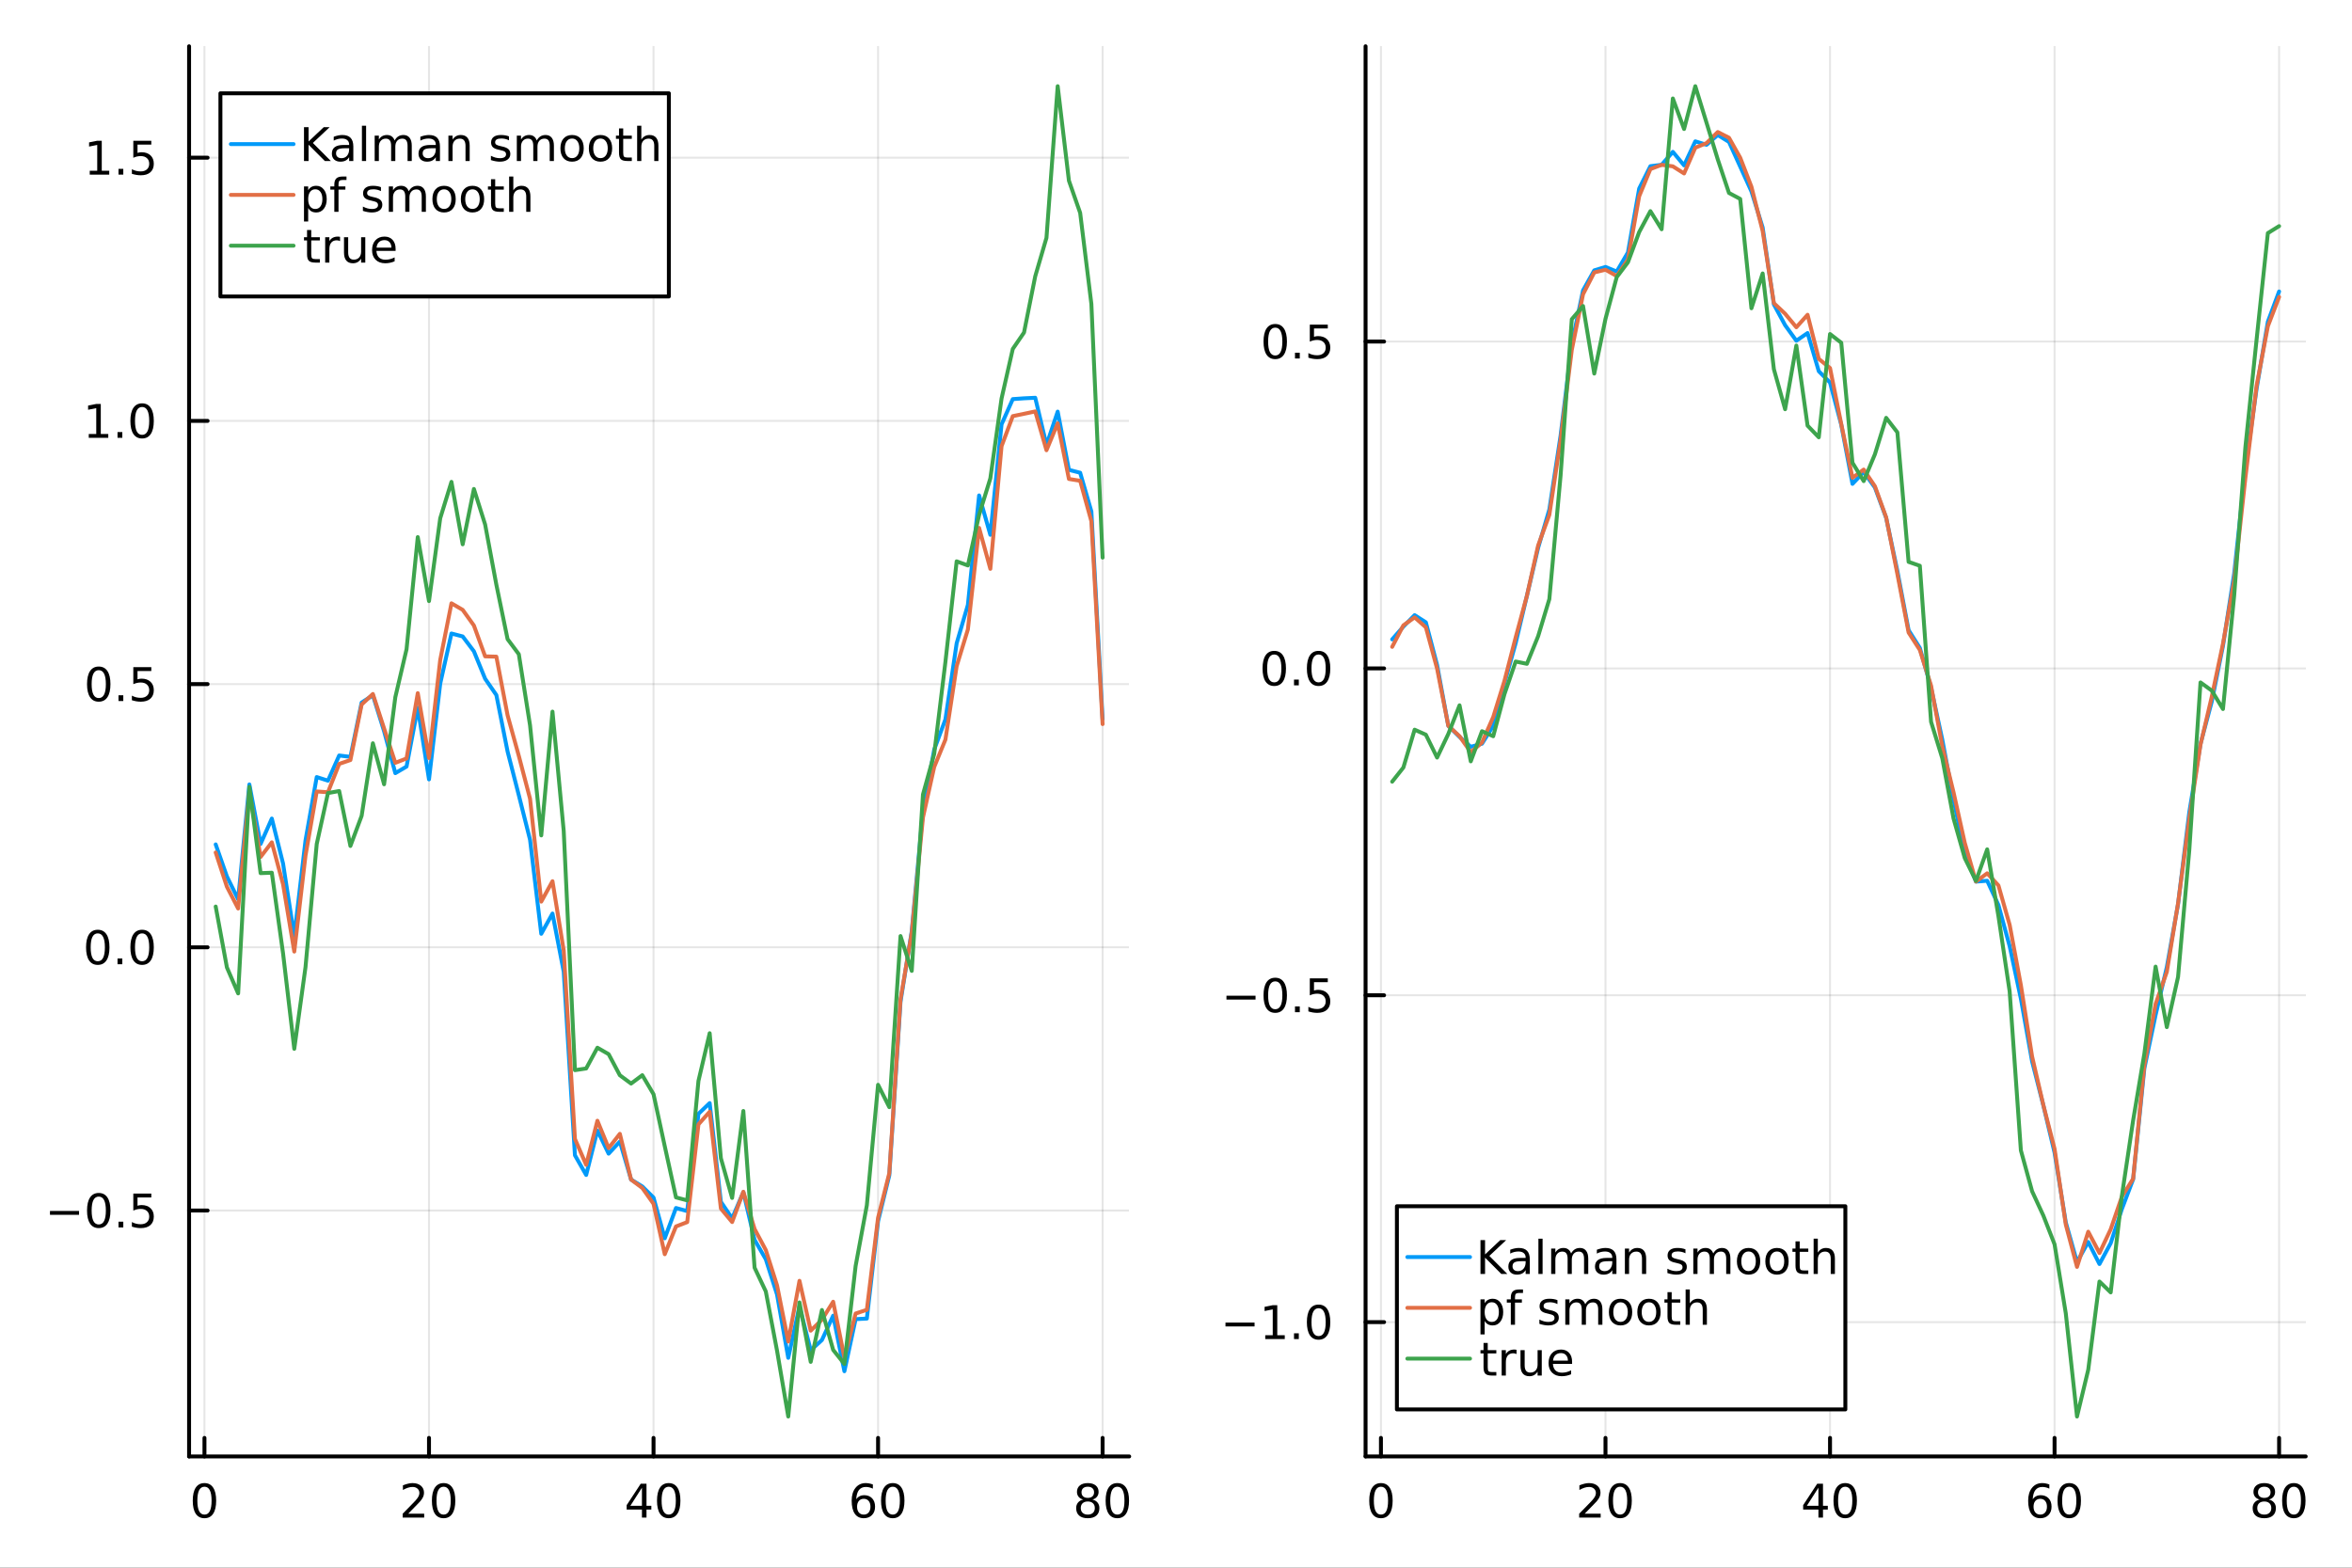 <?xml version="1.0" encoding="utf-8"?>
<svg xmlns="http://www.w3.org/2000/svg" xmlns:xlink="http://www.w3.org/1999/xlink" width="600" height="400" viewBox="0 0 2400 1600">
<rect x="0" y="0" width="2400" height="1600" fill="#333333" stroke="none"/>
<defs>
  <clipPath id="clip330">
    <rect x="0" y="0" width="2400" height="1600"/>
  </clipPath>
</defs>
<path clip-path="url(#clip330)" d="M0 1600 L2400 1600 L2400 0 L0 0  Z" fill="#ffffff" fill-rule="evenodd" fill-opacity="1"/>
<defs>
  <clipPath id="clip331">
    <rect x="480" y="0" width="1681" height="1600"/>
  </clipPath>
</defs>
<path clip-path="url(#clip330)" d="M192.941 1486.45 L1152.26 1486.45 L1152.26 47.244 L192.941 47.244  Z" fill="#ffffff" fill-rule="evenodd" fill-opacity="1"/>
<defs>
  <clipPath id="clip332">
    <rect x="192" y="47" width="960" height="1440"/>
  </clipPath>
</defs>
<polyline clip-path="url(#clip332)" style="stroke:#000000; stroke-linecap:round; stroke-linejoin:round; stroke-width:2; stroke-opacity:0.1; fill:none" points="208.635,1486.45 208.635,47.244 "/>
<polyline clip-path="url(#clip332)" style="stroke:#000000; stroke-linecap:round; stroke-linejoin:round; stroke-width:2; stroke-opacity:0.1; fill:none" points="437.753,1486.45 437.753,47.244 "/>
<polyline clip-path="url(#clip332)" style="stroke:#000000; stroke-linecap:round; stroke-linejoin:round; stroke-width:2; stroke-opacity:0.1; fill:none" points="666.871,1486.45 666.871,47.244 "/>
<polyline clip-path="url(#clip332)" style="stroke:#000000; stroke-linecap:round; stroke-linejoin:round; stroke-width:2; stroke-opacity:0.1; fill:none" points="895.99,1486.45 895.99,47.244 "/>
<polyline clip-path="url(#clip332)" style="stroke:#000000; stroke-linecap:round; stroke-linejoin:round; stroke-width:2; stroke-opacity:0.1; fill:none" points="1125.11,1486.45 1125.11,47.244 "/>
<polyline clip-path="url(#clip332)" style="stroke:#000000; stroke-linecap:round; stroke-linejoin:round; stroke-width:2; stroke-opacity:0.1; fill:none" points="192.941,1235.46 1152.26,1235.46 "/>
<polyline clip-path="url(#clip332)" style="stroke:#000000; stroke-linecap:round; stroke-linejoin:round; stroke-width:2; stroke-opacity:0.1; fill:none" points="192.941,966.832 1152.26,966.832 "/>
<polyline clip-path="url(#clip332)" style="stroke:#000000; stroke-linecap:round; stroke-linejoin:round; stroke-width:2; stroke-opacity:0.1; fill:none" points="192.941,698.2 1152.26,698.2 "/>
<polyline clip-path="url(#clip332)" style="stroke:#000000; stroke-linecap:round; stroke-linejoin:round; stroke-width:2; stroke-opacity:0.1; fill:none" points="192.941,429.568 1152.26,429.568 "/>
<polyline clip-path="url(#clip332)" style="stroke:#000000; stroke-linecap:round; stroke-linejoin:round; stroke-width:2; stroke-opacity:0.1; fill:none" points="192.941,160.936 1152.26,160.936 "/>
<polyline clip-path="url(#clip330)" style="stroke:#000000; stroke-linecap:round; stroke-linejoin:round; stroke-width:4; stroke-opacity:1; fill:none" points="192.941,1486.45 1152.26,1486.45 "/>
<polyline clip-path="url(#clip330)" style="stroke:#000000; stroke-linecap:round; stroke-linejoin:round; stroke-width:4; stroke-opacity:1; fill:none" points="208.635,1486.45 208.635,1467.55 "/>
<polyline clip-path="url(#clip330)" style="stroke:#000000; stroke-linecap:round; stroke-linejoin:round; stroke-width:4; stroke-opacity:1; fill:none" points="437.753,1486.45 437.753,1467.55 "/>
<polyline clip-path="url(#clip330)" style="stroke:#000000; stroke-linecap:round; stroke-linejoin:round; stroke-width:4; stroke-opacity:1; fill:none" points="666.871,1486.45 666.871,1467.55 "/>
<polyline clip-path="url(#clip330)" style="stroke:#000000; stroke-linecap:round; stroke-linejoin:round; stroke-width:4; stroke-opacity:1; fill:none" points="895.99,1486.45 895.99,1467.55 "/>
<polyline clip-path="url(#clip330)" style="stroke:#000000; stroke-linecap:round; stroke-linejoin:round; stroke-width:4; stroke-opacity:1; fill:none" points="1125.11,1486.45 1125.11,1467.55 "/>
<path clip-path="url(#clip330)" d="M208.635 1517.37 Q205.024 1517.37 203.195 1520.93 Q201.39 1524.47 201.39 1531.6 Q201.39 1538.71 203.195 1542.27 Q205.024 1545.82 208.635 1545.82 Q212.269 1545.82 214.075 1542.27 Q215.904 1538.71 215.904 1531.6 Q215.904 1524.47 214.075 1520.93 Q212.269 1517.37 208.635 1517.37 M208.635 1513.66 Q214.445 1513.66 217.501 1518.27 Q220.58 1522.85 220.58 1531.6 Q220.58 1540.33 217.501 1544.94 Q214.445 1549.52 208.635 1549.52 Q202.825 1549.52 199.746 1544.94 Q196.691 1540.33 196.691 1531.6 Q196.691 1522.85 199.746 1518.27 Q202.825 1513.66 208.635 1513.66 Z" fill="#000000" fill-rule="nonzero" fill-opacity="1" /><path clip-path="url(#clip330)" d="M416.527 1544.91 L432.846 1544.91 L432.846 1548.85 L410.902 1548.85 L410.902 1544.91 Q413.564 1542.16 418.147 1537.53 Q422.753 1532.88 423.934 1531.53 Q426.179 1529.01 427.059 1527.27 Q427.962 1525.51 427.962 1523.82 Q427.962 1521.07 426.017 1519.33 Q424.096 1517.6 420.994 1517.6 Q418.795 1517.6 416.341 1518.36 Q413.911 1519.13 411.133 1520.68 L411.133 1515.95 Q413.957 1514.82 416.411 1514.24 Q418.865 1513.66 420.902 1513.66 Q426.272 1513.66 429.466 1516.35 Q432.661 1519.03 432.661 1523.52 Q432.661 1525.65 431.851 1527.57 Q431.064 1529.47 428.957 1532.07 Q428.378 1532.74 425.277 1535.95 Q422.175 1539.15 416.527 1544.91 Z" fill="#000000" fill-rule="nonzero" fill-opacity="1" /><path clip-path="url(#clip330)" d="M452.661 1517.37 Q449.05 1517.37 447.221 1520.93 Q445.415 1524.47 445.415 1531.6 Q445.415 1538.71 447.221 1542.27 Q449.05 1545.82 452.661 1545.82 Q456.295 1545.82 458.1 1542.27 Q459.929 1538.71 459.929 1531.6 Q459.929 1524.47 458.1 1520.93 Q456.295 1517.37 452.661 1517.37 M452.661 1513.66 Q458.471 1513.66 461.526 1518.27 Q464.605 1522.85 464.605 1531.6 Q464.605 1540.33 461.526 1544.94 Q458.471 1549.52 452.661 1549.52 Q446.851 1549.52 443.772 1544.94 Q440.716 1540.33 440.716 1531.6 Q440.716 1522.85 443.772 1518.27 Q446.851 1513.66 452.661 1513.66 Z" fill="#000000" fill-rule="nonzero" fill-opacity="1" /><path clip-path="url(#clip330)" d="M655.043 1518.36 L643.237 1536.81 L655.043 1536.81 L655.043 1518.36 M653.816 1514.29 L659.696 1514.29 L659.696 1536.81 L664.626 1536.81 L664.626 1540.7 L659.696 1540.7 L659.696 1548.85 L655.043 1548.85 L655.043 1540.7 L639.441 1540.7 L639.441 1536.19 L653.816 1514.29 Z" fill="#000000" fill-rule="nonzero" fill-opacity="1" /><path clip-path="url(#clip330)" d="M682.358 1517.37 Q678.746 1517.37 676.918 1520.93 Q675.112 1524.47 675.112 1531.6 Q675.112 1538.71 676.918 1542.27 Q678.746 1545.82 682.358 1545.82 Q685.992 1545.82 687.797 1542.27 Q689.626 1538.71 689.626 1531.6 Q689.626 1524.47 687.797 1520.93 Q685.992 1517.37 682.358 1517.37 M682.358 1513.66 Q688.168 1513.66 691.223 1518.27 Q694.302 1522.85 694.302 1531.6 Q694.302 1540.33 691.223 1544.94 Q688.168 1549.52 682.358 1549.52 Q676.547 1549.52 673.469 1544.94 Q670.413 1540.33 670.413 1531.6 Q670.413 1522.85 673.469 1518.27 Q676.547 1513.66 682.358 1513.66 Z" fill="#000000" fill-rule="nonzero" fill-opacity="1" /><path clip-path="url(#clip330)" d="M881.395 1529.7 Q878.247 1529.7 876.395 1531.86 Q874.566 1534.01 874.566 1537.76 Q874.566 1541.49 876.395 1543.66 Q878.247 1545.82 881.395 1545.82 Q884.543 1545.82 886.372 1543.66 Q888.223 1541.49 888.223 1537.76 Q888.223 1534.01 886.372 1531.86 Q884.543 1529.7 881.395 1529.7 M890.677 1515.05 L890.677 1519.31 Q888.918 1518.48 887.112 1518.04 Q885.33 1517.6 883.571 1517.6 Q878.941 1517.6 876.487 1520.72 Q874.057 1523.85 873.71 1530.17 Q875.075 1528.15 877.136 1527.09 Q879.196 1526 881.673 1526 Q886.881 1526 889.89 1529.17 Q892.922 1532.32 892.922 1537.76 Q892.922 1543.08 889.774 1546.3 Q886.626 1549.52 881.395 1549.52 Q875.399 1549.52 872.228 1544.94 Q869.057 1540.33 869.057 1531.6 Q869.057 1523.41 872.946 1518.55 Q876.835 1513.66 883.386 1513.66 Q885.145 1513.66 886.927 1514.01 Q888.733 1514.36 890.677 1515.05 Z" fill="#000000" fill-rule="nonzero" fill-opacity="1" /><path clip-path="url(#clip330)" d="M910.978 1517.37 Q907.367 1517.37 905.538 1520.93 Q903.733 1524.47 903.733 1531.6 Q903.733 1538.71 905.538 1542.27 Q907.367 1545.82 910.978 1545.82 Q914.612 1545.82 916.418 1542.27 Q918.246 1538.71 918.246 1531.6 Q918.246 1524.47 916.418 1520.93 Q914.612 1517.37 910.978 1517.37 M910.978 1513.66 Q916.788 1513.66 919.844 1518.27 Q922.922 1522.85 922.922 1531.6 Q922.922 1540.33 919.844 1544.94 Q916.788 1549.52 910.978 1549.52 Q905.168 1549.52 902.089 1544.94 Q899.034 1540.33 899.034 1531.6 Q899.034 1522.85 902.089 1518.27 Q905.168 1513.66 910.978 1513.66 Z" fill="#000000" fill-rule="nonzero" fill-opacity="1" /><path clip-path="url(#clip330)" d="M1109.98 1532.44 Q1106.65 1532.44 1104.73 1534.22 Q1102.83 1536 1102.83 1539.13 Q1102.83 1542.25 1104.73 1544.03 Q1106.65 1545.82 1109.98 1545.82 Q1113.31 1545.82 1115.24 1544.03 Q1117.16 1542.23 1117.16 1539.13 Q1117.16 1536 1115.24 1534.22 Q1113.34 1532.44 1109.98 1532.44 M1105.3 1530.45 Q1102.3 1529.7 1100.61 1527.64 Q1098.94 1525.58 1098.94 1522.62 Q1098.94 1518.48 1101.88 1516.07 Q1104.84 1513.66 1109.98 1513.66 Q1115.14 1513.66 1118.08 1516.07 Q1121.02 1518.48 1121.02 1522.62 Q1121.02 1525.58 1119.33 1527.64 Q1117.67 1529.7 1114.68 1530.45 Q1118.06 1531.23 1119.93 1533.52 Q1121.83 1535.82 1121.83 1539.13 Q1121.83 1544.15 1118.75 1546.83 Q1115.7 1549.52 1109.98 1549.52 Q1104.26 1549.52 1101.18 1546.83 Q1098.13 1544.15 1098.13 1539.13 Q1098.13 1535.82 1100.03 1533.52 Q1101.92 1531.23 1105.3 1530.45 M1103.59 1523.06 Q1103.59 1525.75 1105.26 1527.25 Q1106.95 1528.76 1109.98 1528.76 Q1112.99 1528.76 1114.68 1527.25 Q1116.39 1525.75 1116.39 1523.06 Q1116.39 1520.38 1114.68 1518.87 Q1112.99 1517.37 1109.98 1517.37 Q1106.95 1517.37 1105.26 1518.87 Q1103.59 1520.38 1103.59 1523.06 Z" fill="#000000" fill-rule="nonzero" fill-opacity="1" /><path clip-path="url(#clip330)" d="M1140.14 1517.37 Q1136.53 1517.37 1134.7 1520.93 Q1132.9 1524.47 1132.9 1531.6 Q1132.9 1538.71 1134.7 1542.27 Q1136.53 1545.82 1140.14 1545.82 Q1143.78 1545.82 1145.58 1542.27 Q1147.41 1538.71 1147.41 1531.6 Q1147.41 1524.47 1145.58 1520.93 Q1143.78 1517.37 1140.14 1517.37 M1140.14 1513.66 Q1145.95 1513.66 1149.01 1518.27 Q1152.09 1522.85 1152.09 1531.6 Q1152.09 1540.33 1149.01 1544.94 Q1145.95 1549.52 1140.14 1549.52 Q1134.33 1549.52 1131.25 1544.94 Q1128.2 1540.33 1128.2 1531.6 Q1128.2 1522.85 1131.25 1518.27 Q1134.33 1513.66 1140.14 1513.66 Z" fill="#000000" fill-rule="nonzero" fill-opacity="1" /><polyline clip-path="url(#clip330)" style="stroke:#000000; stroke-linecap:round; stroke-linejoin:round; stroke-width:4; stroke-opacity:1; fill:none" points="192.941,1486.45 192.941,47.244 "/>
<polyline clip-path="url(#clip330)" style="stroke:#000000; stroke-linecap:round; stroke-linejoin:round; stroke-width:4; stroke-opacity:1; fill:none" points="192.941,1235.46 211.838,1235.46 "/>
<polyline clip-path="url(#clip330)" style="stroke:#000000; stroke-linecap:round; stroke-linejoin:round; stroke-width:4; stroke-opacity:1; fill:none" points="192.941,966.832 211.838,966.832 "/>
<polyline clip-path="url(#clip330)" style="stroke:#000000; stroke-linecap:round; stroke-linejoin:round; stroke-width:4; stroke-opacity:1; fill:none" points="192.941,698.2 211.838,698.2 "/>
<polyline clip-path="url(#clip330)" style="stroke:#000000; stroke-linecap:round; stroke-linejoin:round; stroke-width:4; stroke-opacity:1; fill:none" points="192.941,429.568 211.838,429.568 "/>
<polyline clip-path="url(#clip330)" style="stroke:#000000; stroke-linecap:round; stroke-linejoin:round; stroke-width:4; stroke-opacity:1; fill:none" points="192.941,160.936 211.838,160.936 "/>
<path clip-path="url(#clip330)" d="M50.992 1235.92 L80.668 1235.92 L80.668 1239.85 L50.992 1239.85 L50.992 1235.92 Z" fill="#000000" fill-rule="nonzero" fill-opacity="1" /><path clip-path="url(#clip330)" d="M100.76 1221.26 Q97.149 1221.26 95.321 1224.83 Q93.515 1228.37 93.515 1235.5 Q93.515 1242.6 95.321 1246.17 Q97.149 1249.71 100.76 1249.71 Q104.395 1249.71 106.2 1246.17 Q108.029 1242.6 108.029 1235.5 Q108.029 1228.37 106.2 1224.83 Q104.395 1221.26 100.76 1221.26 M100.76 1217.56 Q106.571 1217.56 109.626 1222.17 Q112.705 1226.75 112.705 1235.5 Q112.705 1244.23 109.626 1248.83 Q106.571 1253.41 100.76 1253.41 Q94.95 1253.41 91.871 1248.83 Q88.816 1244.23 88.816 1235.5 Q88.816 1226.75 91.871 1222.17 Q94.95 1217.56 100.76 1217.56 Z" fill="#000000" fill-rule="nonzero" fill-opacity="1" /><path clip-path="url(#clip330)" d="M120.922 1246.86 L125.807 1246.86 L125.807 1252.74 L120.922 1252.74 L120.922 1246.86 Z" fill="#000000" fill-rule="nonzero" fill-opacity="1" /><path clip-path="url(#clip330)" d="M136.038 1218.18 L154.394 1218.18 L154.394 1222.12 L140.32 1222.12 L140.32 1230.59 Q141.339 1230.24 142.357 1230.08 Q143.376 1229.9 144.394 1229.9 Q150.181 1229.9 153.561 1233.07 Q156.941 1236.24 156.941 1241.66 Q156.941 1247.23 153.468 1250.34 Q149.996 1253.41 143.677 1253.41 Q141.501 1253.41 139.232 1253.04 Q136.987 1252.67 134.58 1251.93 L134.58 1247.23 Q136.663 1248.37 138.885 1248.92 Q141.107 1249.48 143.584 1249.48 Q147.589 1249.48 149.927 1247.37 Q152.265 1245.27 152.265 1241.66 Q152.265 1238.04 149.927 1235.94 Q147.589 1233.83 143.584 1233.83 Q141.709 1233.83 139.834 1234.25 Q137.982 1234.67 136.038 1235.54 L136.038 1218.18 Z" fill="#000000" fill-rule="nonzero" fill-opacity="1" /><path clip-path="url(#clip330)" d="M99.765 952.631 Q96.154 952.631 94.325 956.195 Q92.52 959.737 92.52 966.867 Q92.52 973.973 94.325 977.538 Q96.154 981.079 99.765 981.079 Q103.399 981.079 105.205 977.538 Q107.033 973.973 107.033 966.867 Q107.033 959.737 105.205 956.195 Q103.399 952.631 99.765 952.631 M99.765 948.927 Q105.575 948.927 108.631 953.533 Q111.709 958.117 111.709 966.867 Q111.709 975.593 108.631 980.2 Q105.575 984.783 99.765 984.783 Q93.955 984.783 90.876 980.2 Q87.821 975.593 87.821 966.867 Q87.821 958.117 90.876 953.533 Q93.955 948.927 99.765 948.927 Z" fill="#000000" fill-rule="nonzero" fill-opacity="1" /><path clip-path="url(#clip330)" d="M119.927 978.232 L124.811 978.232 L124.811 984.112 L119.927 984.112 L119.927 978.232 Z" fill="#000000" fill-rule="nonzero" fill-opacity="1" /><path clip-path="url(#clip330)" d="M144.996 952.631 Q141.385 952.631 139.556 956.195 Q137.751 959.737 137.751 966.867 Q137.751 973.973 139.556 977.538 Q141.385 981.079 144.996 981.079 Q148.63 981.079 150.436 977.538 Q152.265 973.973 152.265 966.867 Q152.265 959.737 150.436 956.195 Q148.63 952.631 144.996 952.631 M144.996 948.927 Q150.806 948.927 153.862 953.533 Q156.941 958.117 156.941 966.867 Q156.941 975.593 153.862 980.2 Q150.806 984.783 144.996 984.783 Q139.186 984.783 136.107 980.2 Q133.052 975.593 133.052 966.867 Q133.052 958.117 136.107 953.533 Q139.186 948.927 144.996 948.927 Z" fill="#000000" fill-rule="nonzero" fill-opacity="1" /><path clip-path="url(#clip330)" d="M100.76 683.999 Q97.149 683.999 95.321 687.563 Q93.515 691.105 93.515 698.235 Q93.515 705.341 95.321 708.906 Q97.149 712.448 100.76 712.448 Q104.395 712.448 106.2 708.906 Q108.029 705.341 108.029 698.235 Q108.029 691.105 106.2 687.563 Q104.395 683.999 100.76 683.999 M100.76 680.295 Q106.571 680.295 109.626 684.901 Q112.705 689.485 112.705 698.235 Q112.705 706.962 109.626 711.568 Q106.571 716.151 100.76 716.151 Q94.95 716.151 91.871 711.568 Q88.816 706.962 88.816 698.235 Q88.816 689.485 91.871 684.901 Q94.95 680.295 100.76 680.295 Z" fill="#000000" fill-rule="nonzero" fill-opacity="1" /><path clip-path="url(#clip330)" d="M120.922 709.6 L125.807 709.6 L125.807 715.48 L120.922 715.48 L120.922 709.6 Z" fill="#000000" fill-rule="nonzero" fill-opacity="1" /><path clip-path="url(#clip330)" d="M136.038 680.92 L154.394 680.92 L154.394 684.855 L140.32 684.855 L140.32 693.327 Q141.339 692.98 142.357 692.818 Q143.376 692.633 144.394 692.633 Q150.181 692.633 153.561 695.804 Q156.941 698.975 156.941 704.392 Q156.941 709.971 153.468 713.073 Q149.996 716.151 143.677 716.151 Q141.501 716.151 139.232 715.781 Q136.987 715.411 134.58 714.67 L134.58 709.971 Q136.663 711.105 138.885 711.661 Q141.107 712.216 143.584 712.216 Q147.589 712.216 149.927 710.11 Q152.265 708.003 152.265 704.392 Q152.265 700.781 149.927 698.675 Q147.589 696.568 143.584 696.568 Q141.709 696.568 139.834 696.985 Q137.982 697.401 136.038 698.281 L136.038 680.92 Z" fill="#000000" fill-rule="nonzero" fill-opacity="1" /><path clip-path="url(#clip330)" d="M90.575 442.913 L98.214 442.913 L98.214 416.547 L89.904 418.214 L89.904 413.955 L98.168 412.288 L102.844 412.288 L102.844 442.913 L110.483 442.913 L110.483 446.848 L90.575 446.848 L90.575 442.913 Z" fill="#000000" fill-rule="nonzero" fill-opacity="1" /><path clip-path="url(#clip330)" d="M119.927 440.969 L124.811 440.969 L124.811 446.848 L119.927 446.848 L119.927 440.969 Z" fill="#000000" fill-rule="nonzero" fill-opacity="1" /><path clip-path="url(#clip330)" d="M144.996 415.367 Q141.385 415.367 139.556 418.932 Q137.751 422.473 137.751 429.603 Q137.751 436.709 139.556 440.274 Q141.385 443.816 144.996 443.816 Q148.63 443.816 150.436 440.274 Q152.265 436.709 152.265 429.603 Q152.265 422.473 150.436 418.932 Q148.63 415.367 144.996 415.367 M144.996 411.663 Q150.806 411.663 153.862 416.27 Q156.941 420.853 156.941 429.603 Q156.941 438.33 153.862 442.936 Q150.806 447.519 144.996 447.519 Q139.186 447.519 136.107 442.936 Q133.052 438.33 133.052 429.603 Q133.052 420.853 136.107 416.27 Q139.186 411.663 144.996 411.663 Z" fill="#000000" fill-rule="nonzero" fill-opacity="1" /><path clip-path="url(#clip330)" d="M91.571 174.281 L99.21 174.281 L99.21 147.916 L90.899 149.582 L90.899 145.323 L99.163 143.656 L103.839 143.656 L103.839 174.281 L111.478 174.281 L111.478 178.216 L91.571 178.216 L91.571 174.281 Z" fill="#000000" fill-rule="nonzero" fill-opacity="1" /><path clip-path="url(#clip330)" d="M120.922 172.337 L125.807 172.337 L125.807 178.216 L120.922 178.216 L120.922 172.337 Z" fill="#000000" fill-rule="nonzero" fill-opacity="1" /><path clip-path="url(#clip330)" d="M136.038 143.656 L154.394 143.656 L154.394 147.591 L140.32 147.591 L140.32 156.064 Q141.339 155.716 142.357 155.554 Q143.376 155.369 144.394 155.369 Q150.181 155.369 153.561 158.54 Q156.941 161.712 156.941 167.128 Q156.941 172.707 153.468 175.809 Q149.996 178.888 143.677 178.888 Q141.501 178.888 139.232 178.517 Q136.987 178.147 134.58 177.406 L134.58 172.707 Q136.663 173.841 138.885 174.397 Q141.107 174.952 143.584 174.952 Q147.589 174.952 149.927 172.846 Q152.265 170.739 152.265 167.128 Q152.265 163.517 149.927 161.411 Q147.589 159.304 143.584 159.304 Q141.709 159.304 139.834 159.721 Q137.982 160.138 136.038 161.017 L136.038 143.656 Z" fill="#000000" fill-rule="nonzero" fill-opacity="1" /><polyline clip-path="url(#clip332)" style="stroke:#009af9; stroke-linecap:round; stroke-linejoin:round; stroke-width:4; stroke-opacity:1; fill:none" points="220.091,861.823 231.547,894.558 243.003,917.856 254.459,800.6 265.915,861.336 277.371,835.422 288.827,881.349 300.282,955.465 311.738,857.776 323.194,793.083 334.65,796.759 346.106,771.067 357.562,772.473 369.018,717.042 380.474,709.585 391.93,746.298 403.386,789.081 414.842,782.364 426.297,722.218 437.753,795.437 449.209,697.716 460.665,646.556 472.121,649.563 483.577,664.737 495.033,692.74 506.489,709.371 517.945,767.027 529.401,811.599 540.857,857.062 552.312,953.034 563.768,932.379 575.224,991.735 586.68,1179.11 598.136,1199.19 609.592,1153.8 621.048,1177.43 632.504,1165.08 643.96,1203.85 655.416,1210.94 666.871,1222.27 678.327,1263.8 689.783,1232.9 701.239,1236.06 712.695,1136.82 724.151,1125.84 735.607,1226.62 747.063,1243.46 758.519,1216.76 769.975,1265.35 781.431,1285.22 792.886,1321.18 804.342,1385.81 815.798,1333.17 827.254,1378.15 838.71,1367.62 850.166,1342.8 861.622,1399.49 873.078,1346.33 884.534,1345.76 895.99,1246.29 907.446,1199.65 918.901,1022.44 930.357,950.369 941.813,827.809 953.269,765.069 964.725,734.187 976.181,656.571 987.637,617.372 999.093,505.64 1010.55,545.831 1022,433.105 1033.46,407.341 1044.92,406.521 1056.37,405.975 1067.83,454.166 1079.28,420.114 1090.74,479.569 1102.2,482.48 1113.65,522.005 1125.11,734.06 "/>
<polyline clip-path="url(#clip332)" style="stroke:#e26f46; stroke-linecap:round; stroke-linejoin:round; stroke-width:4; stroke-opacity:1; fill:none" points="220.091,870.044 231.547,905.053 243.003,927.217 254.459,807.83 265.915,874.604 277.371,859.689 288.827,902.474 300.282,971.183 311.738,873.255 323.194,807.785 334.65,808.586 346.106,779.645 357.562,775.708 369.018,719.06 380.474,708.282 391.93,743.449 403.386,778.541 414.842,774.105 426.297,707.435 437.753,773.618 449.209,673.482 460.665,615.756 472.121,622.412 483.577,638.404 495.033,669.893 506.489,670.195 517.945,730.055 529.401,771.478 540.857,815.157 552.312,920.203 563.768,899.372 575.224,970.076 586.68,1162.42 598.136,1188.87 609.592,1143.84 621.048,1171.78 632.504,1157.2 643.96,1203.93 655.416,1212.46 666.871,1228.62 678.327,1280.08 689.783,1251.74 701.239,1247.31 712.695,1147.54 724.151,1134.68 735.607,1233.47 747.063,1247.23 758.519,1216.31 769.975,1254.33 781.431,1275.81 792.886,1311.82 804.342,1369.21 815.798,1307.22 827.254,1358.09 838.71,1346.92 850.166,1328.55 861.622,1385.56 873.078,1340.59 884.534,1336.81 895.99,1242.8 907.446,1197.4 918.901,1020 930.357,951.911 941.813,834.237 953.269,782.783 964.725,754.843 976.181,679.904 987.637,642.429 999.093,538.786 1010.55,580.572 1022,455.416 1033.46,424.711 1044.92,422.335 1056.37,419.902 1067.83,459.509 1079.28,432.01 1090.74,488.841 1102.2,490.683 1113.65,532.044 1125.11,739.016 "/>
<polyline clip-path="url(#clip332)" style="stroke:#3da44d; stroke-linecap:round; stroke-linejoin:round; stroke-width:4; stroke-opacity:1; fill:none" points="220.091,925.236 231.547,987.384 243.003,1013.88 254.459,803.071 265.915,891.131 277.371,890.708 288.827,973.012 300.282,1070.44 311.738,987.117 323.194,861.391 334.65,809.415 346.106,807.334 357.562,863.402 369.018,832.636 380.474,758.597 391.93,800.451 403.386,711.558 414.842,662.646 426.297,548.161 437.753,613.484 449.209,528.942 460.665,491.797 472.121,555.529 483.577,499.037 495.033,535.332 506.489,596.753 517.945,652.328 529.401,667.682 540.857,740.211 552.312,852.617 563.768,726.292 575.224,848.089 586.68,1092.22 598.136,1090.5 609.592,1069.3 621.048,1075.88 632.504,1097.43 643.96,1105.91 655.416,1097.35 666.871,1116.77 678.327,1169.85 689.783,1222.08 701.239,1225.13 712.695,1103.22 724.151,1054.51 735.607,1182.14 747.063,1222.62 758.519,1133.86 769.975,1293.8 781.431,1318.08 792.886,1378.49 804.342,1445.72 815.798,1329.27 827.254,1389.94 838.71,1336.99 850.166,1377.73 861.622,1392.08 873.078,1292.12 884.534,1230.15 895.99,1107.16 907.446,1129.97 918.901,955.353 930.357,990.9 941.813,810.841 953.269,769.495 964.725,675.501 976.181,572.905 987.637,577.119 999.093,525.445 1010.55,488.235 1022,406.712 1033.46,356.132 1044.92,339.381 1056.37,281.94 1067.83,242.705 1079.28,87.976 1090.74,184.426 1102.2,217.264 1113.65,310.233 1125.11,569.111 "/>
<path clip-path="url(#clip330)" d="M224.918 302.578 L682.514 302.578 L682.514 95.218 L224.918 95.218  Z" fill="#ffffff" fill-rule="evenodd" fill-opacity="1"/>
<polyline clip-path="url(#clip330)" style="stroke:#000000; stroke-linecap:round; stroke-linejoin:round; stroke-width:4; stroke-opacity:1; fill:none" points="224.918,302.578 682.514,302.578 682.514,95.218 224.918,95.218 224.918,302.578 "/>
<polyline clip-path="url(#clip330)" style="stroke:#009af9; stroke-linecap:round; stroke-linejoin:round; stroke-width:4; stroke-opacity:1; fill:none" points="235.577,147.058 299.531,147.058 "/>
<path clip-path="url(#clip330)" d="M310.191 129.778 L314.866 129.778 L314.866 144.384 L330.376 129.778 L336.394 129.778 L319.241 145.889 L337.621 164.338 L331.464 164.338 L314.866 147.694 L314.866 164.338 L310.191 164.338 L310.191 129.778 Z" fill="#000000" fill-rule="nonzero" fill-opacity="1" /><path clip-path="url(#clip330)" d="M352.042 151.305 Q346.88 151.305 344.889 152.486 Q342.899 153.666 342.899 156.514 Q342.899 158.782 344.38 160.125 Q345.885 161.444 348.454 161.444 Q351.996 161.444 354.126 158.944 Q356.278 156.421 356.278 152.254 L356.278 151.305 L352.042 151.305 M360.538 149.546 L360.538 164.338 L356.278 164.338 L356.278 160.402 Q354.82 162.763 352.644 163.898 Q350.468 165.009 347.32 165.009 Q343.339 165.009 340.977 162.787 Q338.639 160.541 338.639 156.791 Q338.639 152.416 341.556 150.194 Q344.496 147.972 350.306 147.972 L356.278 147.972 L356.278 147.555 Q356.278 144.615 354.334 143.018 Q352.413 141.398 348.917 141.398 Q346.695 141.398 344.589 141.93 Q342.482 142.463 340.538 143.527 L340.538 139.592 Q342.876 138.69 345.075 138.25 Q347.274 137.787 349.357 137.787 Q354.982 137.787 357.76 140.703 Q360.538 143.62 360.538 149.546 Z" fill="#000000" fill-rule="nonzero" fill-opacity="1" /><path clip-path="url(#clip330)" d="M369.311 128.319 L373.57 128.319 L373.57 164.338 L369.311 164.338 L369.311 128.319 Z" fill="#000000" fill-rule="nonzero" fill-opacity="1" /><path clip-path="url(#clip330)" d="M402.667 143.389 Q404.264 140.518 406.486 139.153 Q408.709 137.787 411.718 137.787 Q415.769 137.787 417.968 140.634 Q420.167 143.458 420.167 148.689 L420.167 164.338 L415.884 164.338 L415.884 148.828 Q415.884 145.102 414.565 143.296 Q413.246 141.49 410.537 141.49 Q407.227 141.49 405.306 143.69 Q403.385 145.889 403.385 149.685 L403.385 164.338 L399.102 164.338 L399.102 148.828 Q399.102 145.078 397.783 143.296 Q396.463 141.49 393.709 141.49 Q390.445 141.49 388.523 143.713 Q386.602 145.912 386.602 149.685 L386.602 164.338 L382.32 164.338 L382.32 138.412 L386.602 138.412 L386.602 142.44 Q388.061 140.055 390.098 138.921 Q392.135 137.787 394.935 137.787 Q397.76 137.787 399.727 139.222 Q401.718 140.657 402.667 143.389 Z" fill="#000000" fill-rule="nonzero" fill-opacity="1" /><path clip-path="url(#clip330)" d="M440.444 151.305 Q435.282 151.305 433.292 152.486 Q431.301 153.666 431.301 156.514 Q431.301 158.782 432.782 160.125 Q434.287 161.444 436.857 161.444 Q440.398 161.444 442.528 158.944 Q444.681 156.421 444.681 152.254 L444.681 151.305 L440.444 151.305 M448.94 149.546 L448.94 164.338 L444.681 164.338 L444.681 160.402 Q443.222 162.763 441.046 163.898 Q438.87 165.009 435.722 165.009 Q431.741 165.009 429.38 162.787 Q427.042 160.541 427.042 156.791 Q427.042 152.416 429.958 150.194 Q432.898 147.972 438.708 147.972 L444.681 147.972 L444.681 147.555 Q444.681 144.615 442.736 143.018 Q440.815 141.398 437.32 141.398 Q435.097 141.398 432.991 141.93 Q430.884 142.463 428.94 143.527 L428.94 139.592 Q431.278 138.69 433.477 138.25 Q435.676 137.787 437.759 137.787 Q443.384 137.787 446.162 140.703 Q448.94 143.62 448.94 149.546 Z" fill="#000000" fill-rule="nonzero" fill-opacity="1" /><path clip-path="url(#clip330)" d="M479.264 148.689 L479.264 164.338 L475.004 164.338 L475.004 148.828 Q475.004 145.148 473.569 143.319 Q472.134 141.49 469.264 141.49 Q465.815 141.49 463.824 143.69 Q461.833 145.889 461.833 149.685 L461.833 164.338 L457.551 164.338 L457.551 138.412 L461.833 138.412 L461.833 142.44 Q463.361 140.102 465.421 138.944 Q467.505 137.787 470.213 137.787 Q474.68 137.787 476.972 140.565 Q479.264 143.319 479.264 148.689 Z" fill="#000000" fill-rule="nonzero" fill-opacity="1" /><path clip-path="url(#clip330)" d="M519.356 139.176 L519.356 143.203 Q517.551 142.277 515.606 141.815 Q513.662 141.352 511.578 141.352 Q508.407 141.352 506.81 142.324 Q505.236 143.296 505.236 145.24 Q505.236 146.722 506.37 147.578 Q507.504 148.412 510.93 149.176 L512.389 149.5 Q516.926 150.472 518.824 152.254 Q520.745 154.014 520.745 157.185 Q520.745 160.796 517.875 162.902 Q515.027 165.009 510.027 165.009 Q507.944 165.009 505.676 164.592 Q503.43 164.199 500.93 163.388 L500.93 158.99 Q503.291 160.217 505.583 160.842 Q507.875 161.444 510.12 161.444 Q513.129 161.444 514.75 160.426 Q516.37 159.384 516.37 157.509 Q516.37 155.773 515.189 154.847 Q514.032 153.921 510.074 153.064 L508.592 152.717 Q504.634 151.884 502.875 150.171 Q501.115 148.435 501.115 145.426 Q501.115 141.768 503.708 139.778 Q506.301 137.787 511.069 137.787 Q513.43 137.787 515.514 138.134 Q517.597 138.481 519.356 139.176 Z" fill="#000000" fill-rule="nonzero" fill-opacity="1" /><path clip-path="url(#clip330)" d="M547.712 143.389 Q549.31 140.518 551.532 139.153 Q553.754 137.787 556.763 137.787 Q560.814 137.787 563.013 140.634 Q565.212 143.458 565.212 148.689 L565.212 164.338 L560.93 164.338 L560.93 148.828 Q560.93 145.102 559.611 143.296 Q558.291 141.49 555.583 141.49 Q552.273 141.49 550.351 143.69 Q548.43 145.889 548.43 149.685 L548.43 164.338 L544.148 164.338 L544.148 148.828 Q544.148 145.078 542.828 143.296 Q541.509 141.49 538.754 141.49 Q535.49 141.49 533.569 143.713 Q531.648 145.912 531.648 149.685 L531.648 164.338 L527.365 164.338 L527.365 138.412 L531.648 138.412 L531.648 142.44 Q533.106 140.055 535.143 138.921 Q537.18 137.787 539.981 137.787 Q542.805 137.787 544.773 139.222 Q546.763 140.657 547.712 143.389 Z" fill="#000000" fill-rule="nonzero" fill-opacity="1" /><path clip-path="url(#clip330)" d="M583.754 141.398 Q580.328 141.398 578.337 144.083 Q576.347 146.745 576.347 151.398 Q576.347 156.051 578.314 158.736 Q580.305 161.398 583.754 161.398 Q587.157 161.398 589.147 158.713 Q591.138 156.027 591.138 151.398 Q591.138 146.791 589.147 144.106 Q587.157 141.398 583.754 141.398 M583.754 137.787 Q589.309 137.787 592.481 141.398 Q595.652 145.009 595.652 151.398 Q595.652 157.764 592.481 161.398 Q589.309 165.009 583.754 165.009 Q578.175 165.009 575.004 161.398 Q571.856 157.764 571.856 151.398 Q571.856 145.009 575.004 141.398 Q578.175 137.787 583.754 137.787 Z" fill="#000000" fill-rule="nonzero" fill-opacity="1" /><path clip-path="url(#clip330)" d="M612.758 141.398 Q609.332 141.398 607.342 144.083 Q605.351 146.745 605.351 151.398 Q605.351 156.051 607.319 158.736 Q609.309 161.398 612.758 161.398 Q616.161 161.398 618.152 158.713 Q620.143 156.027 620.143 151.398 Q620.143 146.791 618.152 144.106 Q616.161 141.398 612.758 141.398 M612.758 137.787 Q618.314 137.787 621.485 141.398 Q624.656 145.009 624.656 151.398 Q624.656 157.764 621.485 161.398 Q618.314 165.009 612.758 165.009 Q607.18 165.009 604.008 161.398 Q600.86 157.764 600.86 151.398 Q600.86 145.009 604.008 141.398 Q607.18 137.787 612.758 137.787 Z" fill="#000000" fill-rule="nonzero" fill-opacity="1" /><path clip-path="url(#clip330)" d="M635.93 131.051 L635.93 138.412 L644.703 138.412 L644.703 141.722 L635.93 141.722 L635.93 155.796 Q635.93 158.967 636.786 159.87 Q637.666 160.773 640.328 160.773 L644.703 160.773 L644.703 164.338 L640.328 164.338 Q635.397 164.338 633.522 162.509 Q631.647 160.657 631.647 155.796 L631.647 141.722 L628.522 141.722 L628.522 138.412 L631.647 138.412 L631.647 131.051 L635.93 131.051 Z" fill="#000000" fill-rule="nonzero" fill-opacity="1" /><path clip-path="url(#clip330)" d="M671.855 148.689 L671.855 164.338 L667.596 164.338 L667.596 148.828 Q667.596 145.148 666.161 143.319 Q664.726 141.49 661.855 141.49 Q658.406 141.49 656.416 143.69 Q654.425 145.889 654.425 149.685 L654.425 164.338 L650.142 164.338 L650.142 128.319 L654.425 128.319 L654.425 142.44 Q655.953 140.102 658.013 138.944 Q660.096 137.787 662.804 137.787 Q667.272 137.787 669.564 140.565 Q671.855 143.319 671.855 148.689 Z" fill="#000000" fill-rule="nonzero" fill-opacity="1" /><polyline clip-path="url(#clip330)" style="stroke:#e26f46; stroke-linecap:round; stroke-linejoin:round; stroke-width:4; stroke-opacity:1; fill:none" points="235.577,198.898 299.531,198.898 "/>
<path clip-path="url(#clip330)" d="M314.473 212.289 L314.473 226.039 L310.191 226.039 L310.191 190.252 L314.473 190.252 L314.473 194.187 Q315.816 191.872 317.853 190.761 Q319.913 189.627 322.76 189.627 Q327.482 189.627 330.422 193.377 Q333.385 197.127 333.385 203.238 Q333.385 209.349 330.422 213.099 Q327.482 216.849 322.76 216.849 Q319.913 216.849 317.853 215.738 Q315.816 214.603 314.473 212.289 M328.964 203.238 Q328.964 198.539 327.019 195.877 Q325.098 193.192 321.718 193.192 Q318.339 193.192 316.394 195.877 Q314.473 198.539 314.473 203.238 Q314.473 207.937 316.394 210.622 Q318.339 213.284 321.718 213.284 Q325.098 213.284 327.019 210.622 Q328.964 207.937 328.964 203.238 Z" fill="#000000" fill-rule="nonzero" fill-opacity="1" /><path clip-path="url(#clip330)" d="M353.57 180.159 L353.57 183.701 L349.496 183.701 Q347.204 183.701 346.301 184.627 Q345.422 185.553 345.422 187.96 L345.422 190.252 L352.436 190.252 L352.436 193.562 L345.422 193.562 L345.422 216.178 L341.139 216.178 L341.139 193.562 L337.065 193.562 L337.065 190.252 L341.139 190.252 L341.139 188.446 Q341.139 184.118 343.153 182.15 Q345.167 180.159 349.542 180.159 L353.57 180.159 Z" fill="#000000" fill-rule="nonzero" fill-opacity="1" /><path clip-path="url(#clip330)" d="M388.732 191.016 L388.732 195.043 Q386.926 194.117 384.982 193.655 Q383.037 193.192 380.954 193.192 Q377.783 193.192 376.186 194.164 Q374.612 195.136 374.612 197.08 Q374.612 198.562 375.746 199.418 Q376.88 200.252 380.306 201.016 L381.764 201.34 Q386.301 202.312 388.199 204.094 Q390.121 205.854 390.121 209.025 Q390.121 212.636 387.25 214.742 Q384.403 216.849 379.403 216.849 Q377.32 216.849 375.051 216.432 Q372.806 216.039 370.306 215.228 L370.306 210.83 Q372.667 212.057 374.959 212.682 Q377.25 213.284 379.496 213.284 Q382.505 213.284 384.125 212.266 Q385.746 211.224 385.746 209.349 Q385.746 207.613 384.565 206.687 Q383.408 205.761 379.449 204.904 L377.968 204.557 Q374.01 203.724 372.25 202.011 Q370.491 200.275 370.491 197.266 Q370.491 193.608 373.084 191.618 Q375.676 189.627 380.445 189.627 Q382.806 189.627 384.889 189.974 Q386.973 190.321 388.732 191.016 Z" fill="#000000" fill-rule="nonzero" fill-opacity="1" /><path clip-path="url(#clip330)" d="M417.088 195.229 Q418.685 192.358 420.908 190.993 Q423.13 189.627 426.139 189.627 Q430.19 189.627 432.389 192.474 Q434.588 195.298 434.588 200.529 L434.588 216.178 L430.306 216.178 L430.306 200.668 Q430.306 196.942 428.986 195.136 Q427.667 193.33 424.958 193.33 Q421.648 193.33 419.727 195.53 Q417.806 197.729 417.806 201.525 L417.806 216.178 L413.523 216.178 L413.523 200.668 Q413.523 196.918 412.204 195.136 Q410.884 193.33 408.13 193.33 Q404.866 193.33 402.945 195.553 Q401.023 197.752 401.023 201.525 L401.023 216.178 L396.741 216.178 L396.741 190.252 L401.023 190.252 L401.023 194.28 Q402.482 191.895 404.519 190.761 Q406.556 189.627 409.357 189.627 Q412.181 189.627 414.148 191.062 Q416.139 192.497 417.088 195.229 Z" fill="#000000" fill-rule="nonzero" fill-opacity="1" /><path clip-path="url(#clip330)" d="M453.13 193.238 Q449.704 193.238 447.713 195.923 Q445.722 198.585 445.722 203.238 Q445.722 207.891 447.69 210.576 Q449.681 213.238 453.13 213.238 Q456.532 213.238 458.523 210.553 Q460.514 207.867 460.514 203.238 Q460.514 198.631 458.523 195.946 Q456.532 193.238 453.13 193.238 M453.13 189.627 Q458.685 189.627 461.856 193.238 Q465.028 196.849 465.028 203.238 Q465.028 209.604 461.856 213.238 Q458.685 216.849 453.13 216.849 Q447.551 216.849 444.38 213.238 Q441.232 209.604 441.232 203.238 Q441.232 196.849 444.38 193.238 Q447.551 189.627 453.13 189.627 Z" fill="#000000" fill-rule="nonzero" fill-opacity="1" /><path clip-path="url(#clip330)" d="M482.134 193.238 Q478.708 193.238 476.717 195.923 Q474.727 198.585 474.727 203.238 Q474.727 207.891 476.694 210.576 Q478.685 213.238 482.134 213.238 Q485.537 213.238 487.528 210.553 Q489.518 207.867 489.518 203.238 Q489.518 198.631 487.528 195.946 Q485.537 193.238 482.134 193.238 M482.134 189.627 Q487.69 189.627 490.861 193.238 Q494.032 196.849 494.032 203.238 Q494.032 209.604 490.861 213.238 Q487.69 216.849 482.134 216.849 Q476.555 216.849 473.384 213.238 Q470.236 209.604 470.236 203.238 Q470.236 196.849 473.384 193.238 Q476.555 189.627 482.134 189.627 Z" fill="#000000" fill-rule="nonzero" fill-opacity="1" /><path clip-path="url(#clip330)" d="M505.305 182.891 L505.305 190.252 L514.078 190.252 L514.078 193.562 L505.305 193.562 L505.305 207.636 Q505.305 210.807 506.162 211.71 Q507.041 212.613 509.703 212.613 L514.078 212.613 L514.078 216.178 L509.703 216.178 Q504.773 216.178 502.898 214.349 Q501.023 212.497 501.023 207.636 L501.023 193.562 L497.898 193.562 L497.898 190.252 L501.023 190.252 L501.023 182.891 L505.305 182.891 Z" fill="#000000" fill-rule="nonzero" fill-opacity="1" /><path clip-path="url(#clip330)" d="M541.231 200.529 L541.231 216.178 L536.972 216.178 L536.972 200.668 Q536.972 196.988 535.537 195.159 Q534.101 193.33 531.231 193.33 Q527.782 193.33 525.791 195.53 Q523.801 197.729 523.801 201.525 L523.801 216.178 L519.518 216.178 L519.518 180.159 L523.801 180.159 L523.801 194.28 Q525.328 191.942 527.388 190.784 Q529.472 189.627 532.18 189.627 Q536.648 189.627 538.939 192.405 Q541.231 195.159 541.231 200.529 Z" fill="#000000" fill-rule="nonzero" fill-opacity="1" /><polyline clip-path="url(#clip330)" style="stroke:#3da44d; stroke-linecap:round; stroke-linejoin:round; stroke-width:4; stroke-opacity:1; fill:none" points="235.577,250.738 299.531,250.738 "/>
<path clip-path="url(#clip330)" d="M317.598 234.731 L317.598 242.092 L326.371 242.092 L326.371 245.402 L317.598 245.402 L317.598 259.476 Q317.598 262.647 318.454 263.55 Q319.334 264.453 321.996 264.453 L326.371 264.453 L326.371 268.018 L321.996 268.018 Q317.066 268.018 315.191 266.189 Q313.316 264.337 313.316 259.476 L313.316 245.402 L310.191 245.402 L310.191 242.092 L313.316 242.092 L313.316 234.731 L317.598 234.731 Z" fill="#000000" fill-rule="nonzero" fill-opacity="1" /><path clip-path="url(#clip330)" d="M346.996 246.073 Q346.278 245.657 345.422 245.471 Q344.589 245.263 343.57 245.263 Q339.959 245.263 338.014 247.624 Q336.093 249.962 336.093 254.36 L336.093 268.018 L331.811 268.018 L331.811 242.092 L336.093 242.092 L336.093 246.12 Q337.436 243.758 339.589 242.624 Q341.741 241.467 344.82 241.467 Q345.26 241.467 345.792 241.536 Q346.325 241.583 346.973 241.698 L346.996 246.073 Z" fill="#000000" fill-rule="nonzero" fill-opacity="1" /><path clip-path="url(#clip330)" d="M351.024 257.786 L351.024 242.092 L355.283 242.092 L355.283 257.624 Q355.283 261.305 356.718 263.156 Q358.153 264.985 361.024 264.985 Q364.473 264.985 366.463 262.786 Q368.477 260.587 368.477 256.791 L368.477 242.092 L372.737 242.092 L372.737 268.018 L368.477 268.018 L368.477 264.036 Q366.926 266.397 364.866 267.555 Q362.829 268.689 360.121 268.689 Q355.653 268.689 353.338 265.911 Q351.024 263.133 351.024 257.786 M361.741 241.467 L361.741 241.467 Z" fill="#000000" fill-rule="nonzero" fill-opacity="1" /><path clip-path="url(#clip330)" d="M403.685 253.99 L403.685 256.073 L384.102 256.073 Q384.38 260.471 386.741 262.786 Q389.125 265.078 393.361 265.078 Q395.815 265.078 398.107 264.476 Q400.422 263.874 402.69 262.67 L402.69 266.698 Q400.398 267.67 397.991 268.18 Q395.584 268.689 393.107 268.689 Q386.903 268.689 383.269 265.078 Q379.658 261.467 379.658 255.309 Q379.658 248.944 383.084 245.217 Q386.533 241.467 392.366 241.467 Q397.597 241.467 400.63 244.846 Q403.685 248.203 403.685 253.99 M399.426 252.74 Q399.38 249.245 397.459 247.161 Q395.56 245.078 392.412 245.078 Q388.848 245.078 386.695 247.092 Q384.565 249.106 384.241 252.763 L399.426 252.74 Z" fill="#000000" fill-rule="nonzero" fill-opacity="1" /><path clip-path="url(#clip330)" d="M1393.44 1486.45 L2352.76 1486.45 L2352.76 47.244 L1393.44 47.244  Z" fill="#ffffff" fill-rule="evenodd" fill-opacity="1"/>
<defs>
  <clipPath id="clip333">
    <rect x="1393" y="47" width="960" height="1440"/>
  </clipPath>
</defs>
<polyline clip-path="url(#clip333)" style="stroke:#000000; stroke-linecap:round; stroke-linejoin:round; stroke-width:2; stroke-opacity:0.1; fill:none" points="1409.13,1486.45 1409.13,47.244 "/>
<polyline clip-path="url(#clip333)" style="stroke:#000000; stroke-linecap:round; stroke-linejoin:round; stroke-width:2; stroke-opacity:0.1; fill:none" points="1638.25,1486.45 1638.25,47.244 "/>
<polyline clip-path="url(#clip333)" style="stroke:#000000; stroke-linecap:round; stroke-linejoin:round; stroke-width:2; stroke-opacity:0.1; fill:none" points="1867.37,1486.45 1867.37,47.244 "/>
<polyline clip-path="url(#clip333)" style="stroke:#000000; stroke-linecap:round; stroke-linejoin:round; stroke-width:2; stroke-opacity:0.1; fill:none" points="2096.49,1486.45 2096.49,47.244 "/>
<polyline clip-path="url(#clip333)" style="stroke:#000000; stroke-linecap:round; stroke-linejoin:round; stroke-width:2; stroke-opacity:0.1; fill:none" points="2325.61,1486.45 2325.61,47.244 "/>
<polyline clip-path="url(#clip333)" style="stroke:#000000; stroke-linecap:round; stroke-linejoin:round; stroke-width:2; stroke-opacity:0.1; fill:none" points="1393.44,1349.39 2352.76,1349.39 "/>
<polyline clip-path="url(#clip333)" style="stroke:#000000; stroke-linecap:round; stroke-linejoin:round; stroke-width:2; stroke-opacity:0.1; fill:none" points="1393.44,1015.79 2352.76,1015.79 "/>
<polyline clip-path="url(#clip333)" style="stroke:#000000; stroke-linecap:round; stroke-linejoin:round; stroke-width:2; stroke-opacity:0.1; fill:none" points="1393.44,682.19 2352.76,682.19 "/>
<polyline clip-path="url(#clip333)" style="stroke:#000000; stroke-linecap:round; stroke-linejoin:round; stroke-width:2; stroke-opacity:0.1; fill:none" points="1393.44,348.59 2352.76,348.59 "/>
<polyline clip-path="url(#clip330)" style="stroke:#000000; stroke-linecap:round; stroke-linejoin:round; stroke-width:4; stroke-opacity:1; fill:none" points="1393.44,1486.45 2352.76,1486.45 "/>
<polyline clip-path="url(#clip330)" style="stroke:#000000; stroke-linecap:round; stroke-linejoin:round; stroke-width:4; stroke-opacity:1; fill:none" points="1409.13,1486.45 1409.13,1467.55 "/>
<polyline clip-path="url(#clip330)" style="stroke:#000000; stroke-linecap:round; stroke-linejoin:round; stroke-width:4; stroke-opacity:1; fill:none" points="1638.25,1486.45 1638.25,1467.55 "/>
<polyline clip-path="url(#clip330)" style="stroke:#000000; stroke-linecap:round; stroke-linejoin:round; stroke-width:4; stroke-opacity:1; fill:none" points="1867.37,1486.45 1867.37,1467.55 "/>
<polyline clip-path="url(#clip330)" style="stroke:#000000; stroke-linecap:round; stroke-linejoin:round; stroke-width:4; stroke-opacity:1; fill:none" points="2096.49,1486.45 2096.49,1467.55 "/>
<polyline clip-path="url(#clip330)" style="stroke:#000000; stroke-linecap:round; stroke-linejoin:round; stroke-width:4; stroke-opacity:1; fill:none" points="2325.61,1486.45 2325.61,1467.55 "/>
<path clip-path="url(#clip330)" d="M1409.13 1517.37 Q1405.52 1517.37 1403.69 1520.93 Q1401.89 1524.47 1401.89 1531.6 Q1401.89 1538.71 1403.69 1542.27 Q1405.52 1545.82 1409.13 1545.82 Q1412.77 1545.82 1414.57 1542.27 Q1416.4 1538.71 1416.4 1531.6 Q1416.4 1524.47 1414.57 1520.93 Q1412.77 1517.37 1409.13 1517.37 M1409.13 1513.66 Q1414.94 1513.66 1418 1518.27 Q1421.08 1522.85 1421.08 1531.6 Q1421.08 1540.33 1418 1544.94 Q1414.94 1549.52 1409.13 1549.52 Q1403.32 1549.52 1400.24 1544.94 Q1397.19 1540.33 1397.19 1531.6 Q1397.19 1522.85 1400.24 1518.27 Q1403.32 1513.66 1409.13 1513.66 Z" fill="#000000" fill-rule="nonzero" fill-opacity="1" /><path clip-path="url(#clip330)" d="M1617.02 1544.91 L1633.34 1544.91 L1633.34 1548.85 L1611.4 1548.85 L1611.4 1544.91 Q1614.06 1542.16 1618.64 1537.53 Q1623.25 1532.88 1624.43 1531.53 Q1626.68 1529.01 1627.56 1527.27 Q1628.46 1525.51 1628.46 1523.82 Q1628.46 1521.07 1626.51 1519.33 Q1624.59 1517.6 1621.49 1517.6 Q1619.29 1517.6 1616.84 1518.36 Q1614.41 1519.13 1611.63 1520.68 L1611.63 1515.95 Q1614.45 1514.82 1616.91 1514.24 Q1619.36 1513.66 1621.4 1513.66 Q1626.77 1513.66 1629.96 1516.35 Q1633.16 1519.03 1633.16 1523.52 Q1633.16 1525.65 1632.35 1527.57 Q1631.56 1529.47 1629.45 1532.07 Q1628.88 1532.74 1625.77 1535.95 Q1622.67 1539.15 1617.02 1544.91 Z" fill="#000000" fill-rule="nonzero" fill-opacity="1" /><path clip-path="url(#clip330)" d="M1653.16 1517.37 Q1649.55 1517.37 1647.72 1520.93 Q1645.91 1524.47 1645.91 1531.6 Q1645.91 1538.71 1647.72 1542.27 Q1649.55 1545.82 1653.16 1545.82 Q1656.79 1545.82 1658.6 1542.27 Q1660.43 1538.71 1660.43 1531.6 Q1660.43 1524.47 1658.6 1520.93 Q1656.79 1517.37 1653.16 1517.37 M1653.16 1513.66 Q1658.97 1513.66 1662.02 1518.27 Q1665.1 1522.85 1665.1 1531.6 Q1665.1 1540.33 1662.02 1544.94 Q1658.97 1549.52 1653.16 1549.52 Q1647.35 1549.52 1644.27 1544.94 Q1641.21 1540.33 1641.21 1531.6 Q1641.21 1522.85 1644.27 1518.27 Q1647.35 1513.66 1653.16 1513.66 Z" fill="#000000" fill-rule="nonzero" fill-opacity="1" /><path clip-path="url(#clip330)" d="M1855.54 1518.36 L1843.74 1536.81 L1855.54 1536.81 L1855.54 1518.36 M1854.31 1514.29 L1860.19 1514.29 L1860.19 1536.81 L1865.12 1536.81 L1865.12 1540.7 L1860.19 1540.7 L1860.19 1548.85 L1855.54 1548.85 L1855.54 1540.7 L1839.94 1540.7 L1839.94 1536.19 L1854.31 1514.29 Z" fill="#000000" fill-rule="nonzero" fill-opacity="1" /><path clip-path="url(#clip330)" d="M1882.86 1517.37 Q1879.24 1517.37 1877.42 1520.93 Q1875.61 1524.47 1875.61 1531.6 Q1875.61 1538.71 1877.42 1542.27 Q1879.24 1545.82 1882.86 1545.82 Q1886.49 1545.82 1888.29 1542.27 Q1890.12 1538.71 1890.12 1531.6 Q1890.12 1524.47 1888.29 1520.93 Q1886.49 1517.37 1882.86 1517.37 M1882.86 1513.66 Q1888.67 1513.66 1891.72 1518.27 Q1894.8 1522.85 1894.8 1531.6 Q1894.8 1540.33 1891.72 1544.94 Q1888.67 1549.52 1882.86 1549.52 Q1877.05 1549.52 1873.97 1544.94 Q1870.91 1540.33 1870.91 1531.6 Q1870.91 1522.85 1873.97 1518.27 Q1877.05 1513.66 1882.86 1513.66 Z" fill="#000000" fill-rule="nonzero" fill-opacity="1" /><path clip-path="url(#clip330)" d="M2081.89 1529.7 Q2078.74 1529.7 2076.89 1531.86 Q2075.06 1534.01 2075.06 1537.76 Q2075.06 1541.49 2076.89 1543.66 Q2078.74 1545.82 2081.89 1545.82 Q2085.04 1545.82 2086.87 1543.66 Q2088.72 1541.49 2088.72 1537.76 Q2088.72 1534.01 2086.87 1531.86 Q2085.04 1529.7 2081.89 1529.7 M2091.17 1515.05 L2091.17 1519.31 Q2089.42 1518.48 2087.61 1518.04 Q2085.83 1517.6 2084.07 1517.6 Q2079.44 1517.6 2076.99 1520.72 Q2074.55 1523.85 2074.21 1530.17 Q2075.57 1528.15 2077.63 1527.09 Q2079.69 1526 2082.17 1526 Q2087.38 1526 2090.39 1529.17 Q2093.42 1532.32 2093.42 1537.76 Q2093.42 1543.08 2090.27 1546.3 Q2087.12 1549.52 2081.89 1549.52 Q2075.9 1549.52 2072.73 1544.94 Q2069.55 1540.33 2069.55 1531.6 Q2069.55 1523.41 2073.44 1518.55 Q2077.33 1513.66 2083.88 1513.66 Q2085.64 1513.66 2087.42 1514.01 Q2089.23 1514.36 2091.17 1515.05 Z" fill="#000000" fill-rule="nonzero" fill-opacity="1" /><path clip-path="url(#clip330)" d="M2111.48 1517.37 Q2107.86 1517.37 2106.04 1520.93 Q2104.23 1524.47 2104.23 1531.6 Q2104.23 1538.71 2106.04 1542.27 Q2107.86 1545.82 2111.48 1545.82 Q2115.11 1545.82 2116.92 1542.27 Q2118.74 1538.71 2118.74 1531.6 Q2118.74 1524.47 2116.92 1520.93 Q2115.11 1517.37 2111.48 1517.37 M2111.48 1513.66 Q2117.29 1513.66 2120.34 1518.27 Q2123.42 1522.85 2123.42 1531.6 Q2123.42 1540.33 2120.34 1544.94 Q2117.29 1549.52 2111.48 1549.52 Q2105.67 1549.52 2102.59 1544.94 Q2099.53 1540.33 2099.53 1531.6 Q2099.53 1522.85 2102.59 1518.27 Q2105.67 1513.66 2111.48 1513.66 Z" fill="#000000" fill-rule="nonzero" fill-opacity="1" /><path clip-path="url(#clip330)" d="M2310.48 1532.44 Q2307.14 1532.44 2305.22 1534.22 Q2303.33 1536 2303.33 1539.13 Q2303.33 1542.25 2305.22 1544.03 Q2307.14 1545.82 2310.48 1545.82 Q2313.81 1545.82 2315.73 1544.03 Q2317.65 1542.23 2317.65 1539.13 Q2317.65 1536 2315.73 1534.22 Q2313.83 1532.44 2310.48 1532.44 M2305.8 1530.45 Q2302.79 1529.7 2301.1 1527.64 Q2299.44 1525.58 2299.44 1522.62 Q2299.44 1518.48 2302.38 1516.07 Q2305.34 1513.66 2310.48 1513.66 Q2315.64 1513.66 2318.58 1516.07 Q2321.52 1518.48 2321.52 1522.62 Q2321.52 1525.58 2319.83 1527.64 Q2318.16 1529.7 2315.18 1530.45 Q2318.56 1531.23 2320.43 1533.52 Q2322.33 1535.82 2322.33 1539.13 Q2322.33 1544.15 2319.25 1546.83 Q2316.2 1549.52 2310.48 1549.52 Q2304.76 1549.52 2301.68 1546.83 Q2298.63 1544.15 2298.63 1539.13 Q2298.63 1535.82 2300.52 1533.52 Q2302.42 1531.23 2305.8 1530.45 M2304.09 1523.06 Q2304.09 1525.75 2305.76 1527.25 Q2307.45 1528.76 2310.48 1528.76 Q2313.49 1528.76 2315.18 1527.25 Q2316.89 1525.75 2316.89 1523.06 Q2316.89 1520.38 2315.18 1518.87 Q2313.49 1517.37 2310.48 1517.37 Q2307.45 1517.37 2305.76 1518.87 Q2304.09 1520.38 2304.09 1523.06 Z" fill="#000000" fill-rule="nonzero" fill-opacity="1" /><path clip-path="url(#clip330)" d="M2340.64 1517.37 Q2337.03 1517.37 2335.2 1520.93 Q2333.39 1524.47 2333.39 1531.6 Q2333.39 1538.71 2335.2 1542.27 Q2337.03 1545.82 2340.64 1545.82 Q2344.27 1545.82 2346.08 1542.27 Q2347.91 1538.71 2347.91 1531.6 Q2347.91 1524.47 2346.08 1520.93 Q2344.27 1517.37 2340.64 1517.37 M2340.64 1513.66 Q2346.45 1513.66 2349.51 1518.27 Q2352.58 1522.85 2352.58 1531.6 Q2352.58 1540.33 2349.51 1544.94 Q2346.45 1549.52 2340.64 1549.52 Q2334.83 1549.52 2331.75 1544.94 Q2328.7 1540.33 2328.7 1531.6 Q2328.7 1522.85 2331.75 1518.27 Q2334.83 1513.66 2340.64 1513.66 Z" fill="#000000" fill-rule="nonzero" fill-opacity="1" /><polyline clip-path="url(#clip330)" style="stroke:#000000; stroke-linecap:round; stroke-linejoin:round; stroke-width:4; stroke-opacity:1; fill:none" points="1393.44,1486.45 1393.44,47.244 "/>
<polyline clip-path="url(#clip330)" style="stroke:#000000; stroke-linecap:round; stroke-linejoin:round; stroke-width:4; stroke-opacity:1; fill:none" points="1393.44,1349.39 1412.34,1349.39 "/>
<polyline clip-path="url(#clip330)" style="stroke:#000000; stroke-linecap:round; stroke-linejoin:round; stroke-width:4; stroke-opacity:1; fill:none" points="1393.44,1015.79 1412.34,1015.79 "/>
<polyline clip-path="url(#clip330)" style="stroke:#000000; stroke-linecap:round; stroke-linejoin:round; stroke-width:4; stroke-opacity:1; fill:none" points="1393.44,682.19 1412.34,682.19 "/>
<polyline clip-path="url(#clip330)" style="stroke:#000000; stroke-linecap:round; stroke-linejoin:round; stroke-width:4; stroke-opacity:1; fill:none" points="1393.44,348.59 1412.34,348.59 "/>
<path clip-path="url(#clip330)" d="M1250.49 1349.84 L1280.17 1349.84 L1280.17 1353.78 L1250.49 1353.78 L1250.49 1349.84 Z" fill="#000000" fill-rule="nonzero" fill-opacity="1" /><path clip-path="url(#clip330)" d="M1291.07 1362.74 L1298.71 1362.74 L1298.71 1336.37 L1290.4 1338.04 L1290.4 1333.78 L1298.67 1332.11 L1303.34 1332.11 L1303.34 1362.74 L1310.98 1362.74 L1310.98 1366.67 L1291.07 1366.67 L1291.07 1362.74 Z" fill="#000000" fill-rule="nonzero" fill-opacity="1" /><path clip-path="url(#clip330)" d="M1320.42 1360.79 L1325.31 1360.79 L1325.31 1366.67 L1320.42 1366.67 L1320.42 1360.79 Z" fill="#000000" fill-rule="nonzero" fill-opacity="1" /><path clip-path="url(#clip330)" d="M1345.49 1335.19 Q1341.88 1335.19 1340.05 1338.75 Q1338.25 1342.3 1338.25 1349.43 Q1338.25 1356.53 1340.05 1360.1 Q1341.88 1363.64 1345.49 1363.64 Q1349.13 1363.64 1350.93 1360.1 Q1352.76 1356.53 1352.76 1349.43 Q1352.76 1342.3 1350.93 1338.75 Q1349.13 1335.19 1345.49 1335.19 M1345.49 1331.49 Q1351.3 1331.49 1354.36 1336.09 Q1357.44 1340.68 1357.44 1349.43 Q1357.44 1358.15 1354.36 1362.76 Q1351.3 1367.34 1345.49 1367.34 Q1339.68 1367.34 1336.61 1362.76 Q1333.55 1358.15 1333.55 1349.43 Q1333.55 1340.68 1336.61 1336.09 Q1339.68 1331.49 1345.49 1331.49 Z" fill="#000000" fill-rule="nonzero" fill-opacity="1" /><path clip-path="url(#clip330)" d="M1251.49 1016.24 L1281.17 1016.24 L1281.17 1020.18 L1251.49 1020.18 L1251.49 1016.24 Z" fill="#000000" fill-rule="nonzero" fill-opacity="1" /><path clip-path="url(#clip330)" d="M1301.26 1001.59 Q1297.65 1001.59 1295.82 1005.15 Q1294.01 1008.7 1294.01 1015.82 Q1294.01 1022.93 1295.82 1026.5 Q1297.65 1030.04 1301.26 1030.04 Q1304.89 1030.04 1306.7 1026.5 Q1308.53 1022.93 1308.53 1015.82 Q1308.53 1008.7 1306.7 1005.15 Q1304.89 1001.59 1301.26 1001.59 M1301.26 997.885 Q1307.07 997.885 1310.12 1002.49 Q1313.2 1007.08 1313.2 1015.82 Q1313.2 1024.55 1310.12 1029.16 Q1307.07 1033.74 1301.26 1033.74 Q1295.45 1033.74 1292.37 1029.16 Q1289.31 1024.55 1289.31 1015.82 Q1289.31 1007.08 1292.37 1002.49 Q1295.45 997.885 1301.26 997.885 Z" fill="#000000" fill-rule="nonzero" fill-opacity="1" /><path clip-path="url(#clip330)" d="M1321.42 1027.19 L1326.3 1027.19 L1326.3 1033.07 L1321.42 1033.07 L1321.42 1027.19 Z" fill="#000000" fill-rule="nonzero" fill-opacity="1" /><path clip-path="url(#clip330)" d="M1336.54 998.51 L1354.89 998.51 L1354.89 1002.45 L1340.82 1002.45 L1340.82 1010.92 Q1341.84 1010.57 1342.86 1010.41 Q1343.87 1010.22 1344.89 1010.22 Q1350.68 1010.22 1354.06 1013.39 Q1357.44 1016.57 1357.44 1021.98 Q1357.44 1027.56 1353.97 1030.66 Q1350.49 1033.74 1344.17 1033.74 Q1342 1033.74 1339.73 1033.37 Q1337.48 1033 1335.08 1032.26 L1335.08 1027.56 Q1337.16 1028.7 1339.38 1029.25 Q1341.61 1029.81 1344.08 1029.81 Q1348.09 1029.81 1350.42 1027.7 Q1352.76 1025.59 1352.76 1021.98 Q1352.76 1018.37 1350.42 1016.26 Q1348.09 1014.16 1344.08 1014.16 Q1342.21 1014.16 1340.33 1014.57 Q1338.48 1014.99 1336.54 1015.87 L1336.54 998.51 Z" fill="#000000" fill-rule="nonzero" fill-opacity="1" /><path clip-path="url(#clip330)" d="M1300.26 667.989 Q1296.65 667.989 1294.82 671.553 Q1293.02 675.095 1293.02 682.225 Q1293.02 689.331 1294.82 692.896 Q1296.65 696.438 1300.26 696.438 Q1303.9 696.438 1305.7 692.896 Q1307.53 689.331 1307.53 682.225 Q1307.53 675.095 1305.7 671.553 Q1303.9 667.989 1300.26 667.989 M1300.26 664.285 Q1306.07 664.285 1309.13 668.891 Q1312.21 673.475 1312.21 682.225 Q1312.21 690.951 1309.13 695.558 Q1306.07 700.141 1300.26 700.141 Q1294.45 700.141 1291.37 695.558 Q1288.32 690.951 1288.32 682.225 Q1288.32 673.475 1291.37 668.891 Q1294.45 664.285 1300.26 664.285 Z" fill="#000000" fill-rule="nonzero" fill-opacity="1" /><path clip-path="url(#clip330)" d="M1320.42 693.59 L1325.31 693.59 L1325.31 699.47 L1320.42 699.47 L1320.42 693.59 Z" fill="#000000" fill-rule="nonzero" fill-opacity="1" /><path clip-path="url(#clip330)" d="M1345.49 667.989 Q1341.88 667.989 1340.05 671.553 Q1338.25 675.095 1338.25 682.225 Q1338.25 689.331 1340.05 692.896 Q1341.88 696.438 1345.49 696.438 Q1349.13 696.438 1350.93 692.896 Q1352.76 689.331 1352.76 682.225 Q1352.76 675.095 1350.93 671.553 Q1349.13 667.989 1345.49 667.989 M1345.49 664.285 Q1351.3 664.285 1354.36 668.891 Q1357.44 673.475 1357.44 682.225 Q1357.44 690.951 1354.36 695.558 Q1351.3 700.141 1345.49 700.141 Q1339.68 700.141 1336.61 695.558 Q1333.55 690.951 1333.55 682.225 Q1333.55 673.475 1336.61 668.891 Q1339.68 664.285 1345.49 664.285 Z" fill="#000000" fill-rule="nonzero" fill-opacity="1" /><path clip-path="url(#clip330)" d="M1301.26 334.388 Q1297.65 334.388 1295.82 337.953 Q1294.01 341.495 1294.01 348.624 Q1294.01 355.731 1295.82 359.296 Q1297.65 362.837 1301.26 362.837 Q1304.89 362.837 1306.7 359.296 Q1308.53 355.731 1308.53 348.624 Q1308.53 341.495 1306.7 337.953 Q1304.89 334.388 1301.26 334.388 M1301.26 330.685 Q1307.07 330.685 1310.12 335.291 Q1313.2 339.874 1313.2 348.624 Q1313.2 357.351 1310.12 361.958 Q1307.07 366.541 1301.26 366.541 Q1295.45 366.541 1292.37 361.958 Q1289.31 357.351 1289.31 348.624 Q1289.31 339.874 1292.37 335.291 Q1295.45 330.685 1301.26 330.685 Z" fill="#000000" fill-rule="nonzero" fill-opacity="1" /><path clip-path="url(#clip330)" d="M1321.42 359.99 L1326.3 359.99 L1326.3 365.87 L1321.42 365.87 L1321.42 359.99 Z" fill="#000000" fill-rule="nonzero" fill-opacity="1" /><path clip-path="url(#clip330)" d="M1336.54 331.31 L1354.89 331.31 L1354.89 335.245 L1340.82 335.245 L1340.82 343.717 Q1341.84 343.37 1342.86 343.208 Q1343.87 343.023 1344.89 343.023 Q1350.68 343.023 1354.06 346.194 Q1357.44 349.365 1357.44 354.782 Q1357.44 360.36 1353.97 363.462 Q1350.49 366.541 1344.17 366.541 Q1342 366.541 1339.73 366.171 Q1337.48 365.8 1335.08 365.059 L1335.08 360.36 Q1337.16 361.495 1339.38 362.05 Q1341.61 362.606 1344.08 362.606 Q1348.09 362.606 1350.42 360.499 Q1352.76 358.393 1352.76 354.782 Q1352.76 351.171 1350.42 349.064 Q1348.09 346.958 1344.08 346.958 Q1342.21 346.958 1340.33 347.374 Q1338.48 347.791 1336.54 348.671 L1336.54 331.31 Z" fill="#000000" fill-rule="nonzero" fill-opacity="1" /><polyline clip-path="url(#clip333)" style="stroke:#009af9; stroke-linecap:round; stroke-linejoin:round; stroke-width:4; stroke-opacity:1; fill:none" points="1420.59,652.56 1432.04,639.514 1443.5,627.821 1454.96,635.16 1466.41,678.657 1477.87,740.747 1489.32,752.106 1500.78,762.191 1512.24,759.038 1523.69,740.858 1535.15,697.255 1546.6,656.401 1558.06,608.154 1569.52,559.138 1580.97,519.901 1592.43,444.605 1603.88,351.157 1615.34,296.41 1626.8,275.941 1638.25,272.438 1649.71,277.145 1661.16,257.646 1672.62,192.458 1684.07,169.613 1695.53,168.193 1706.99,154.998 1718.44,168.792 1729.9,144.254 1741.35,147.782 1752.81,137.78 1764.27,144.858 1775.72,170.038 1787.18,195.354 1798.63,232.184 1810.09,310.739 1821.55,331.908 1833,347.739 1844.46,339.909 1855.91,378.887 1867.37,390.427 1878.83,433.451 1890.28,493.845 1901.74,481.71 1913.19,497.609 1924.65,528.532 1936.1,582.696 1947.56,643.156 1959.02,661.288 1970.47,701.884 1981.93,754.838 1993.38,816.082 2004.84,870.558 2016.3,899.789 2027.75,898.907 2039.21,923.683 2050.66,965.67 2062.12,1019.31 2073.58,1083.33 2085.03,1128.07 2096.49,1176.39 2107.94,1247.53 2119.4,1288.05 2130.86,1267.61 2142.31,1290.08 2153.77,1268.79 2165.22,1233.85 2176.68,1203.56 2188.13,1090.39 2199.59,1035.89 2211.05,986.989 2222.5,922.841 2233.96,829.033 2245.41,759.138 2256.87,716.192 2268.33,659.283 2279.78,585.268 2291.24,478.605 2302.69,396.473 2314.15,328.313 2325.61,297.504 "/>
<polyline clip-path="url(#clip333)" style="stroke:#e26f46; stroke-linecap:round; stroke-linejoin:round; stroke-width:4; stroke-opacity:1; fill:none" points="1420.59,660.183 1432.04,638.205 1443.5,630.083 1454.96,640.231 1466.41,682.358 1477.87,740.802 1489.32,751.396 1500.78,767.672 1512.24,757.877 1523.69,731.821 1535.15,694.918 1546.6,650.553 1558.06,608.1 1569.52,556.71 1580.97,525.43 1592.43,449.154 1603.88,357.082 1615.34,300.354 1626.8,278.051 1638.25,275.29 1649.71,281.712 1661.16,264.819 1672.62,200.328 1684.07,172.585 1695.53,168.222 1706.99,169.765 1718.44,177.023 1729.9,150.753 1741.35,146.064 1752.81,134.756 1764.27,140.577 1775.72,160.944 1787.18,190.61 1798.63,235.756 1810.09,309.437 1821.55,320.21 1833,333.992 1844.46,321.255 1855.91,366.302 1867.37,375.62 1878.83,432.734 1890.28,487.643 1901.74,479.264 1913.19,496.311 1924.65,528.062 1936.1,585.882 1947.56,645.576 1959.02,663.379 1970.47,699.838 1981.93,761.676 1993.38,808.522 2004.84,860.137 2016.3,899.754 2027.75,891.301 2039.21,903.678 2050.66,943.899 2062.12,1005.5 2073.58,1078.37 2085.03,1127.81 2096.49,1172.51 2107.94,1249.74 2119.4,1293 2130.86,1257.11 2142.31,1278.88 2153.77,1254.59 2165.22,1221.21 2176.68,1203.02 2188.13,1086.99 2199.59,1024.7 2211.05,991.905 2222.5,921.941 2233.96,835.26 2245.41,760.064 2256.87,711.227 2268.33,657.059 2279.78,592.235 2291.24,487.552 2302.69,393.511 2314.15,332.952 2325.61,303.063 "/>
<polyline clip-path="url(#clip333)" style="stroke:#3da44d; stroke-linecap:round; stroke-linejoin:round; stroke-width:4; stroke-opacity:1; fill:none" points="1420.59,797.782 1432.04,783.313 1443.5,744.725 1454.96,749.832 1466.41,773.177 1477.87,749.07 1489.32,719.872 1500.78,777.05 1512.24,746.269 1523.69,751.404 1535.15,708.487 1546.6,675.158 1558.06,677.502 1569.52,649.354 1580.97,611.405 1592.43,485.439 1603.88,325.807 1615.34,312.319 1626.8,381.264 1638.25,325.44 1649.71,282.849 1661.16,267.706 1672.62,236.874 1684.07,215.499 1695.53,233.985 1706.99,100.504 1718.44,131.671 1729.9,87.976 1741.35,125.258 1752.81,162.646 1764.27,196.923 1775.72,203.045 1787.18,314.615 1798.63,279.081 1810.09,376.846 1821.55,417.663 1833,352.676 1844.46,434.416 1855.91,446.325 1867.37,340.924 1878.83,349.796 1890.28,472.288 1901.74,491.007 1913.19,463.595 1924.65,426.456 1936.1,441.262 1947.56,573.461 1959.02,577.423 1970.47,736.686 1981.93,773.937 1993.38,835.294 2004.84,875.721 2016.3,899.023 2027.75,866.863 2039.21,934.987 2050.66,1011.86 2062.12,1174.11 2073.58,1215.86 2085.03,1240.59 2096.49,1269.96 2107.94,1340.32 2119.4,1445.72 2130.86,1397.95 2142.31,1307.96 2153.77,1319.03 2165.22,1220.25 2176.68,1143.39 2188.13,1075.3 2199.59,986.553 2211.05,1048.3 2222.5,997.102 2233.96,867.823 2245.41,696.518 2256.87,704.811 2268.33,723.638 2279.78,607.894 2291.24,456.098 2302.69,346.127 2314.15,237.901 2325.61,230.806 "/>
<path clip-path="url(#clip330)" d="M1425.42 1438.47 L1883.01 1438.47 L1883.01 1231.11 L1425.42 1231.11  Z" fill="#ffffff" fill-rule="evenodd" fill-opacity="1"/>
<polyline clip-path="url(#clip330)" style="stroke:#000000; stroke-linecap:round; stroke-linejoin:round; stroke-width:4; stroke-opacity:1; fill:none" points="1425.42,1438.47 1883.01,1438.47 1883.01,1231.11 1425.42,1231.11 1425.42,1438.47 "/>
<polyline clip-path="url(#clip330)" style="stroke:#009af9; stroke-linecap:round; stroke-linejoin:round; stroke-width:4; stroke-opacity:1; fill:none" points="1436.07,1282.95 1500.03,1282.95 "/>
<path clip-path="url(#clip330)" d="M1510.69 1265.67 L1515.36 1265.67 L1515.36 1280.28 L1530.87 1265.67 L1536.89 1265.67 L1519.74 1281.79 L1538.12 1300.23 L1531.96 1300.23 L1515.36 1283.59 L1515.36 1300.23 L1510.69 1300.23 L1510.69 1265.67 Z" fill="#000000" fill-rule="nonzero" fill-opacity="1" /><path clip-path="url(#clip330)" d="M1552.54 1287.2 Q1547.38 1287.2 1545.39 1288.38 Q1543.4 1289.56 1543.4 1292.41 Q1543.4 1294.68 1544.88 1296.02 Q1546.38 1297.34 1548.95 1297.34 Q1552.49 1297.34 1554.62 1294.84 Q1556.78 1292.32 1556.78 1288.15 L1556.78 1287.2 L1552.54 1287.2 M1561.04 1285.44 L1561.04 1300.23 L1556.78 1300.23 L1556.78 1296.3 Q1555.32 1298.66 1553.14 1299.79 Q1550.97 1300.91 1547.82 1300.91 Q1543.84 1300.91 1541.48 1298.68 Q1539.14 1296.44 1539.14 1292.69 Q1539.14 1288.31 1542.05 1286.09 Q1544.99 1283.87 1550.8 1283.87 L1556.78 1283.87 L1556.78 1283.45 Q1556.78 1280.51 1554.83 1278.92 Q1552.91 1277.29 1549.41 1277.29 Q1547.19 1277.29 1545.09 1277.83 Q1542.98 1278.36 1541.04 1279.42 L1541.04 1275.49 Q1543.37 1274.59 1545.57 1274.15 Q1547.77 1273.68 1549.85 1273.68 Q1555.48 1273.68 1558.26 1276.6 Q1561.04 1279.52 1561.04 1285.44 Z" fill="#000000" fill-rule="nonzero" fill-opacity="1" /><path clip-path="url(#clip330)" d="M1569.81 1264.22 L1574.07 1264.22 L1574.07 1300.23 L1569.81 1300.23 L1569.81 1264.22 Z" fill="#000000" fill-rule="nonzero" fill-opacity="1" /><path clip-path="url(#clip330)" d="M1603.16 1279.29 Q1604.76 1276.42 1606.98 1275.05 Q1609.21 1273.68 1612.22 1273.68 Q1616.27 1273.68 1618.47 1276.53 Q1620.66 1279.35 1620.66 1284.59 L1620.66 1300.23 L1616.38 1300.23 L1616.38 1284.73 Q1616.38 1281 1615.06 1279.19 Q1613.74 1277.39 1611.03 1277.39 Q1607.72 1277.39 1605.8 1279.59 Q1603.88 1281.79 1603.88 1285.58 L1603.88 1300.23 L1599.6 1300.23 L1599.6 1284.73 Q1599.6 1280.98 1598.28 1279.19 Q1596.96 1277.39 1594.21 1277.39 Q1590.94 1277.39 1589.02 1279.61 Q1587.1 1281.81 1587.1 1285.58 L1587.1 1300.23 L1582.82 1300.23 L1582.82 1274.31 L1587.1 1274.31 L1587.1 1278.34 Q1588.56 1275.95 1590.6 1274.82 Q1592.63 1273.68 1595.43 1273.68 Q1598.26 1273.68 1600.22 1275.12 Q1602.22 1276.55 1603.16 1279.29 Z" fill="#000000" fill-rule="nonzero" fill-opacity="1" /><path clip-path="url(#clip330)" d="M1640.94 1287.2 Q1635.78 1287.2 1633.79 1288.38 Q1631.8 1289.56 1631.8 1292.41 Q1631.8 1294.68 1633.28 1296.02 Q1634.78 1297.34 1637.35 1297.34 Q1640.9 1297.34 1643.03 1294.84 Q1645.18 1292.32 1645.18 1288.15 L1645.18 1287.2 L1640.94 1287.2 M1649.44 1285.44 L1649.44 1300.23 L1645.18 1300.23 L1645.18 1296.3 Q1643.72 1298.66 1641.54 1299.79 Q1639.37 1300.91 1636.22 1300.91 Q1632.24 1300.91 1629.88 1298.68 Q1627.54 1296.44 1627.54 1292.69 Q1627.54 1288.31 1630.46 1286.09 Q1633.4 1283.87 1639.21 1283.87 L1645.18 1283.87 L1645.18 1283.45 Q1645.18 1280.51 1643.23 1278.92 Q1641.31 1277.29 1637.82 1277.29 Q1635.59 1277.29 1633.49 1277.83 Q1631.38 1278.36 1629.44 1279.42 L1629.44 1275.49 Q1631.78 1274.59 1633.97 1274.15 Q1636.17 1273.68 1638.26 1273.68 Q1643.88 1273.68 1646.66 1276.6 Q1649.44 1279.52 1649.44 1285.44 Z" fill="#000000" fill-rule="nonzero" fill-opacity="1" /><path clip-path="url(#clip330)" d="M1679.76 1284.59 L1679.76 1300.23 L1675.5 1300.23 L1675.5 1284.73 Q1675.5 1281.04 1674.07 1279.22 Q1672.63 1277.39 1669.76 1277.39 Q1666.31 1277.39 1664.32 1279.59 Q1662.33 1281.79 1662.33 1285.58 L1662.33 1300.23 L1658.05 1300.23 L1658.05 1274.31 L1662.33 1274.31 L1662.33 1278.34 Q1663.86 1276 1665.92 1274.84 Q1668 1273.68 1670.71 1273.68 Q1675.18 1273.68 1677.47 1276.46 Q1679.76 1279.22 1679.76 1284.59 Z" fill="#000000" fill-rule="nonzero" fill-opacity="1" /><path clip-path="url(#clip330)" d="M1719.85 1275.07 L1719.85 1279.1 Q1718.05 1278.17 1716.1 1277.71 Q1714.16 1277.25 1712.08 1277.25 Q1708.9 1277.25 1707.31 1278.22 Q1705.73 1279.19 1705.73 1281.14 Q1705.73 1282.62 1706.87 1283.48 Q1708 1284.31 1711.43 1285.07 L1712.89 1285.4 Q1717.42 1286.37 1719.32 1288.15 Q1721.24 1289.91 1721.24 1293.08 Q1721.24 1296.69 1718.37 1298.8 Q1715.53 1300.91 1710.53 1300.91 Q1708.44 1300.91 1706.17 1300.49 Q1703.93 1300.1 1701.43 1299.29 L1701.43 1294.89 Q1703.79 1296.11 1706.08 1296.74 Q1708.37 1297.34 1710.62 1297.34 Q1713.63 1297.34 1715.25 1296.32 Q1716.87 1295.28 1716.87 1293.41 Q1716.87 1291.67 1715.69 1290.74 Q1714.53 1289.82 1710.57 1288.96 L1709.09 1288.61 Q1705.13 1287.78 1703.37 1286.07 Q1701.61 1284.33 1701.61 1281.32 Q1701.61 1277.67 1704.21 1275.67 Q1706.8 1273.68 1711.57 1273.68 Q1713.93 1273.68 1716.01 1274.03 Q1718.09 1274.38 1719.85 1275.07 Z" fill="#000000" fill-rule="nonzero" fill-opacity="1" /><path clip-path="url(#clip330)" d="M1748.21 1279.29 Q1749.81 1276.42 1752.03 1275.05 Q1754.25 1273.68 1757.26 1273.68 Q1761.31 1273.68 1763.51 1276.53 Q1765.71 1279.35 1765.71 1284.59 L1765.71 1300.23 L1761.43 1300.23 L1761.43 1284.73 Q1761.43 1281 1760.11 1279.19 Q1758.79 1277.39 1756.08 1277.39 Q1752.77 1277.39 1750.85 1279.59 Q1748.93 1281.79 1748.93 1285.58 L1748.93 1300.23 L1744.65 1300.23 L1744.65 1284.73 Q1744.65 1280.98 1743.33 1279.19 Q1742.01 1277.39 1739.25 1277.39 Q1735.99 1277.39 1734.07 1279.61 Q1732.15 1281.81 1732.15 1285.58 L1732.15 1300.23 L1727.86 1300.23 L1727.86 1274.31 L1732.15 1274.31 L1732.15 1278.34 Q1733.6 1275.95 1735.64 1274.82 Q1737.68 1273.68 1740.48 1273.68 Q1743.3 1273.68 1745.27 1275.12 Q1747.26 1276.55 1748.21 1279.29 Z" fill="#000000" fill-rule="nonzero" fill-opacity="1" /><path clip-path="url(#clip330)" d="M1784.25 1277.29 Q1780.83 1277.29 1778.83 1279.98 Q1776.84 1282.64 1776.84 1287.29 Q1776.84 1291.95 1778.81 1294.63 Q1780.8 1297.29 1784.25 1297.29 Q1787.65 1297.29 1789.65 1294.61 Q1791.64 1291.92 1791.64 1287.29 Q1791.64 1282.69 1789.65 1280 Q1787.65 1277.29 1784.25 1277.29 M1784.25 1273.68 Q1789.81 1273.68 1792.98 1277.29 Q1796.15 1280.91 1796.15 1287.29 Q1796.15 1293.66 1792.98 1297.29 Q1789.81 1300.91 1784.25 1300.91 Q1778.67 1300.91 1775.5 1297.29 Q1772.35 1293.66 1772.35 1287.29 Q1772.35 1280.91 1775.5 1277.29 Q1778.67 1273.68 1784.25 1273.68 Z" fill="#000000" fill-rule="nonzero" fill-opacity="1" /><path clip-path="url(#clip330)" d="M1813.26 1277.29 Q1809.83 1277.29 1807.84 1279.98 Q1805.85 1282.64 1805.85 1287.29 Q1805.85 1291.95 1807.82 1294.63 Q1809.81 1297.29 1813.26 1297.29 Q1816.66 1297.29 1818.65 1294.61 Q1820.64 1291.92 1820.64 1287.29 Q1820.64 1282.69 1818.65 1280 Q1816.66 1277.29 1813.26 1277.29 M1813.26 1273.68 Q1818.81 1273.68 1821.98 1277.29 Q1825.15 1280.91 1825.15 1287.29 Q1825.15 1293.66 1821.98 1297.29 Q1818.81 1300.91 1813.26 1300.91 Q1807.68 1300.91 1804.51 1297.29 Q1801.36 1293.66 1801.36 1287.29 Q1801.36 1280.91 1804.51 1277.29 Q1807.68 1273.68 1813.26 1273.68 Z" fill="#000000" fill-rule="nonzero" fill-opacity="1" /><path clip-path="url(#clip330)" d="M1836.43 1266.95 L1836.43 1274.31 L1845.2 1274.31 L1845.2 1277.62 L1836.43 1277.62 L1836.43 1291.69 Q1836.43 1294.86 1837.28 1295.77 Q1838.16 1296.67 1840.83 1296.67 L1845.2 1296.67 L1845.2 1300.23 L1840.83 1300.23 Q1835.89 1300.23 1834.02 1298.41 Q1832.14 1296.55 1832.14 1291.69 L1832.14 1277.62 L1829.02 1277.62 L1829.02 1274.31 L1832.14 1274.31 L1832.14 1266.95 L1836.43 1266.95 Z" fill="#000000" fill-rule="nonzero" fill-opacity="1" /><path clip-path="url(#clip330)" d="M1872.35 1284.59 L1872.35 1300.23 L1868.09 1300.23 L1868.09 1284.73 Q1868.09 1281.04 1866.66 1279.22 Q1865.22 1277.39 1862.35 1277.39 Q1858.9 1277.39 1856.91 1279.59 Q1854.92 1281.79 1854.92 1285.58 L1854.92 1300.23 L1850.64 1300.23 L1850.64 1264.22 L1854.92 1264.22 L1854.92 1278.34 Q1856.45 1276 1858.51 1274.84 Q1860.59 1273.68 1863.3 1273.68 Q1867.77 1273.68 1870.06 1276.46 Q1872.35 1279.22 1872.35 1284.59 Z" fill="#000000" fill-rule="nonzero" fill-opacity="1" /><polyline clip-path="url(#clip330)" style="stroke:#e26f46; stroke-linecap:round; stroke-linejoin:round; stroke-width:4; stroke-opacity:1; fill:none" points="1436.07,1334.79 1500.03,1334.79 "/>
<path clip-path="url(#clip330)" d="M1514.97 1348.19 L1514.97 1361.94 L1510.69 1361.94 L1510.69 1326.15 L1514.97 1326.15 L1514.97 1330.08 Q1516.31 1327.77 1518.35 1326.66 Q1520.41 1325.52 1523.26 1325.52 Q1527.98 1325.52 1530.92 1329.27 Q1533.88 1333.02 1533.88 1339.13 Q1533.88 1345.25 1530.92 1349 Q1527.98 1352.75 1523.26 1352.75 Q1520.41 1352.75 1518.35 1351.63 Q1516.31 1350.5 1514.97 1348.19 M1529.46 1339.13 Q1529.46 1334.44 1527.52 1331.77 Q1525.6 1329.09 1522.22 1329.09 Q1518.84 1329.09 1516.89 1331.77 Q1514.97 1334.44 1514.97 1339.13 Q1514.97 1343.83 1516.89 1346.52 Q1518.84 1349.18 1522.22 1349.18 Q1525.6 1349.18 1527.52 1346.52 Q1529.46 1343.83 1529.46 1339.13 Z" fill="#000000" fill-rule="nonzero" fill-opacity="1" /><path clip-path="url(#clip330)" d="M1554.07 1316.06 L1554.07 1319.6 L1549.99 1319.6 Q1547.7 1319.6 1546.8 1320.52 Q1545.92 1321.45 1545.92 1323.86 L1545.92 1326.15 L1552.93 1326.15 L1552.93 1329.46 L1545.92 1329.46 L1545.92 1352.07 L1541.64 1352.07 L1541.64 1329.46 L1537.56 1329.46 L1537.56 1326.15 L1541.64 1326.15 L1541.64 1324.34 Q1541.64 1320.01 1543.65 1318.05 Q1545.66 1316.06 1550.04 1316.06 L1554.07 1316.06 Z" fill="#000000" fill-rule="nonzero" fill-opacity="1" /><path clip-path="url(#clip330)" d="M1589.23 1326.91 L1589.23 1330.94 Q1587.42 1330.01 1585.48 1329.55 Q1583.54 1329.09 1581.45 1329.09 Q1578.28 1329.09 1576.68 1330.06 Q1575.11 1331.03 1575.11 1332.98 Q1575.11 1334.46 1576.24 1335.32 Q1577.38 1336.15 1580.8 1336.91 L1582.26 1337.24 Q1586.8 1338.21 1588.7 1339.99 Q1590.62 1341.75 1590.62 1344.92 Q1590.62 1348.53 1587.75 1350.64 Q1584.9 1352.75 1579.9 1352.75 Q1577.82 1352.75 1575.55 1352.33 Q1573.3 1351.94 1570.8 1351.13 L1570.8 1346.73 Q1573.16 1347.95 1575.46 1348.58 Q1577.75 1349.18 1579.99 1349.18 Q1583 1349.18 1584.62 1348.16 Q1586.24 1347.12 1586.24 1345.25 Q1586.24 1343.51 1585.06 1342.58 Q1583.91 1341.66 1579.95 1340.8 L1578.47 1340.45 Q1574.51 1339.62 1572.75 1337.91 Q1570.99 1336.17 1570.99 1333.16 Q1570.99 1329.51 1573.58 1327.51 Q1576.17 1325.52 1580.94 1325.52 Q1583.3 1325.52 1585.39 1325.87 Q1587.47 1326.22 1589.23 1326.91 Z" fill="#000000" fill-rule="nonzero" fill-opacity="1" /><path clip-path="url(#clip330)" d="M1617.59 1331.13 Q1619.18 1328.26 1621.41 1326.89 Q1623.63 1325.52 1626.64 1325.52 Q1630.69 1325.52 1632.89 1328.37 Q1635.09 1331.19 1635.09 1336.43 L1635.09 1352.07 L1630.8 1352.07 L1630.8 1336.57 Q1630.8 1332.84 1629.48 1331.03 Q1628.16 1329.23 1625.46 1329.23 Q1622.15 1329.23 1620.22 1331.43 Q1618.3 1333.63 1618.3 1337.42 L1618.3 1352.07 L1614.02 1352.07 L1614.02 1336.57 Q1614.02 1332.82 1612.7 1331.03 Q1611.38 1329.23 1608.63 1329.23 Q1605.36 1329.23 1603.44 1331.45 Q1601.52 1333.65 1601.52 1337.42 L1601.52 1352.07 L1597.24 1352.07 L1597.24 1326.15 L1601.52 1326.15 L1601.52 1330.18 Q1602.98 1327.79 1605.02 1326.66 Q1607.05 1325.52 1609.85 1325.52 Q1612.68 1325.52 1614.65 1326.96 Q1616.64 1328.39 1617.59 1331.13 Z" fill="#000000" fill-rule="nonzero" fill-opacity="1" /><path clip-path="url(#clip330)" d="M1653.63 1329.13 Q1650.2 1329.13 1648.21 1331.82 Q1646.22 1334.48 1646.22 1339.13 Q1646.22 1343.79 1648.19 1346.47 Q1650.18 1349.13 1653.63 1349.13 Q1657.03 1349.13 1659.02 1346.45 Q1661.01 1343.76 1661.01 1339.13 Q1661.01 1334.53 1659.02 1331.84 Q1657.03 1329.13 1653.63 1329.13 M1653.63 1325.52 Q1659.18 1325.52 1662.35 1329.13 Q1665.53 1332.75 1665.53 1339.13 Q1665.53 1345.5 1662.35 1349.13 Q1659.18 1352.75 1653.63 1352.75 Q1648.05 1352.75 1644.88 1349.13 Q1641.73 1345.5 1641.73 1339.13 Q1641.73 1332.75 1644.88 1329.13 Q1648.05 1325.52 1653.63 1325.52 Z" fill="#000000" fill-rule="nonzero" fill-opacity="1" /><path clip-path="url(#clip330)" d="M1682.63 1329.13 Q1679.21 1329.13 1677.22 1331.82 Q1675.22 1334.48 1675.22 1339.13 Q1675.22 1343.79 1677.19 1346.47 Q1679.18 1349.13 1682.63 1349.13 Q1686.03 1349.13 1688.03 1346.45 Q1690.02 1343.76 1690.02 1339.13 Q1690.02 1334.53 1688.03 1331.84 Q1686.03 1329.13 1682.63 1329.13 M1682.63 1325.52 Q1688.19 1325.52 1691.36 1329.13 Q1694.53 1332.75 1694.53 1339.13 Q1694.53 1345.5 1691.36 1349.13 Q1688.19 1352.75 1682.63 1352.75 Q1677.05 1352.75 1673.88 1349.13 Q1670.73 1345.5 1670.73 1339.13 Q1670.73 1332.75 1673.88 1329.13 Q1677.05 1325.52 1682.63 1325.52 Z" fill="#000000" fill-rule="nonzero" fill-opacity="1" /><path clip-path="url(#clip330)" d="M1705.8 1318.79 L1705.8 1326.15 L1714.58 1326.15 L1714.58 1329.46 L1705.8 1329.46 L1705.8 1343.53 Q1705.8 1346.7 1706.66 1347.61 Q1707.54 1348.51 1710.2 1348.51 L1714.58 1348.51 L1714.58 1352.07 L1710.2 1352.07 Q1705.27 1352.07 1703.4 1350.25 Q1701.52 1348.39 1701.52 1343.53 L1701.52 1329.46 L1698.4 1329.46 L1698.4 1326.15 L1701.52 1326.15 L1701.52 1318.79 L1705.8 1318.79 Z" fill="#000000" fill-rule="nonzero" fill-opacity="1" /><path clip-path="url(#clip330)" d="M1741.73 1336.43 L1741.73 1352.07 L1737.47 1352.07 L1737.47 1336.57 Q1737.47 1332.88 1736.03 1331.06 Q1734.6 1329.23 1731.73 1329.23 Q1728.28 1329.23 1726.29 1331.43 Q1724.3 1333.63 1724.3 1337.42 L1724.3 1352.07 L1720.02 1352.07 L1720.02 1316.06 L1724.3 1316.06 L1724.3 1330.18 Q1725.83 1327.84 1727.89 1326.68 Q1729.97 1325.52 1732.68 1325.52 Q1737.15 1325.52 1739.44 1328.3 Q1741.73 1331.06 1741.73 1336.43 Z" fill="#000000" fill-rule="nonzero" fill-opacity="1" /><polyline clip-path="url(#clip330)" style="stroke:#3da44d; stroke-linecap:round; stroke-linejoin:round; stroke-width:4; stroke-opacity:1; fill:none" points="1436.07,1386.63 1500.03,1386.63 "/>
<path clip-path="url(#clip330)" d="M1518.1 1370.63 L1518.1 1377.99 L1526.87 1377.99 L1526.87 1381.3 L1518.1 1381.3 L1518.1 1395.37 Q1518.1 1398.54 1518.95 1399.45 Q1519.83 1400.35 1522.49 1400.35 L1526.87 1400.35 L1526.87 1403.91 L1522.49 1403.91 Q1517.56 1403.91 1515.69 1402.09 Q1513.81 1400.23 1513.81 1395.37 L1513.81 1381.3 L1510.69 1381.3 L1510.69 1377.99 L1513.81 1377.99 L1513.81 1370.63 L1518.1 1370.63 Z" fill="#000000" fill-rule="nonzero" fill-opacity="1" /><path clip-path="url(#clip330)" d="M1547.49 1381.97 Q1546.78 1381.55 1545.92 1381.37 Q1545.09 1381.16 1544.07 1381.16 Q1540.46 1381.16 1538.51 1383.52 Q1536.59 1385.86 1536.59 1390.26 L1536.59 1403.91 L1532.31 1403.91 L1532.31 1377.99 L1536.59 1377.99 L1536.59 1382.02 Q1537.93 1379.66 1540.09 1378.52 Q1542.24 1377.36 1545.32 1377.36 Q1545.76 1377.36 1546.29 1377.43 Q1546.82 1377.48 1547.47 1377.6 L1547.49 1381.97 Z" fill="#000000" fill-rule="nonzero" fill-opacity="1" /><path clip-path="url(#clip330)" d="M1551.52 1393.68 L1551.52 1377.99 L1555.78 1377.99 L1555.78 1393.52 Q1555.78 1397.2 1557.22 1399.05 Q1558.65 1400.88 1561.52 1400.88 Q1564.97 1400.88 1566.96 1398.68 Q1568.97 1396.48 1568.97 1392.69 L1568.97 1377.99 L1573.23 1377.99 L1573.23 1403.91 L1568.97 1403.91 L1568.97 1399.93 Q1567.42 1402.29 1565.36 1403.45 Q1563.33 1404.59 1560.62 1404.59 Q1556.15 1404.59 1553.84 1401.81 Q1551.52 1399.03 1551.52 1393.68 M1562.24 1377.36 L1562.24 1377.36 Z" fill="#000000" fill-rule="nonzero" fill-opacity="1" /><path clip-path="url(#clip330)" d="M1604.18 1389.89 L1604.18 1391.97 L1584.6 1391.97 Q1584.88 1396.37 1587.24 1398.68 Q1589.62 1400.97 1593.86 1400.97 Q1596.31 1400.97 1598.6 1400.37 Q1600.92 1399.77 1603.19 1398.57 L1603.19 1402.59 Q1600.9 1403.57 1598.49 1404.08 Q1596.08 1404.59 1593.6 1404.59 Q1587.4 1404.59 1583.77 1400.97 Q1580.16 1397.36 1580.16 1391.21 Q1580.16 1384.84 1583.58 1381.11 Q1587.03 1377.36 1592.86 1377.36 Q1598.1 1377.36 1601.13 1380.74 Q1604.18 1384.1 1604.18 1389.89 M1599.92 1388.64 Q1599.88 1385.14 1597.96 1383.06 Q1596.06 1380.97 1592.91 1380.97 Q1589.35 1380.97 1587.19 1382.99 Q1585.06 1385 1584.74 1388.66 L1599.92 1388.64 Z" fill="#000000" fill-rule="nonzero" fill-opacity="1" /></svg>
